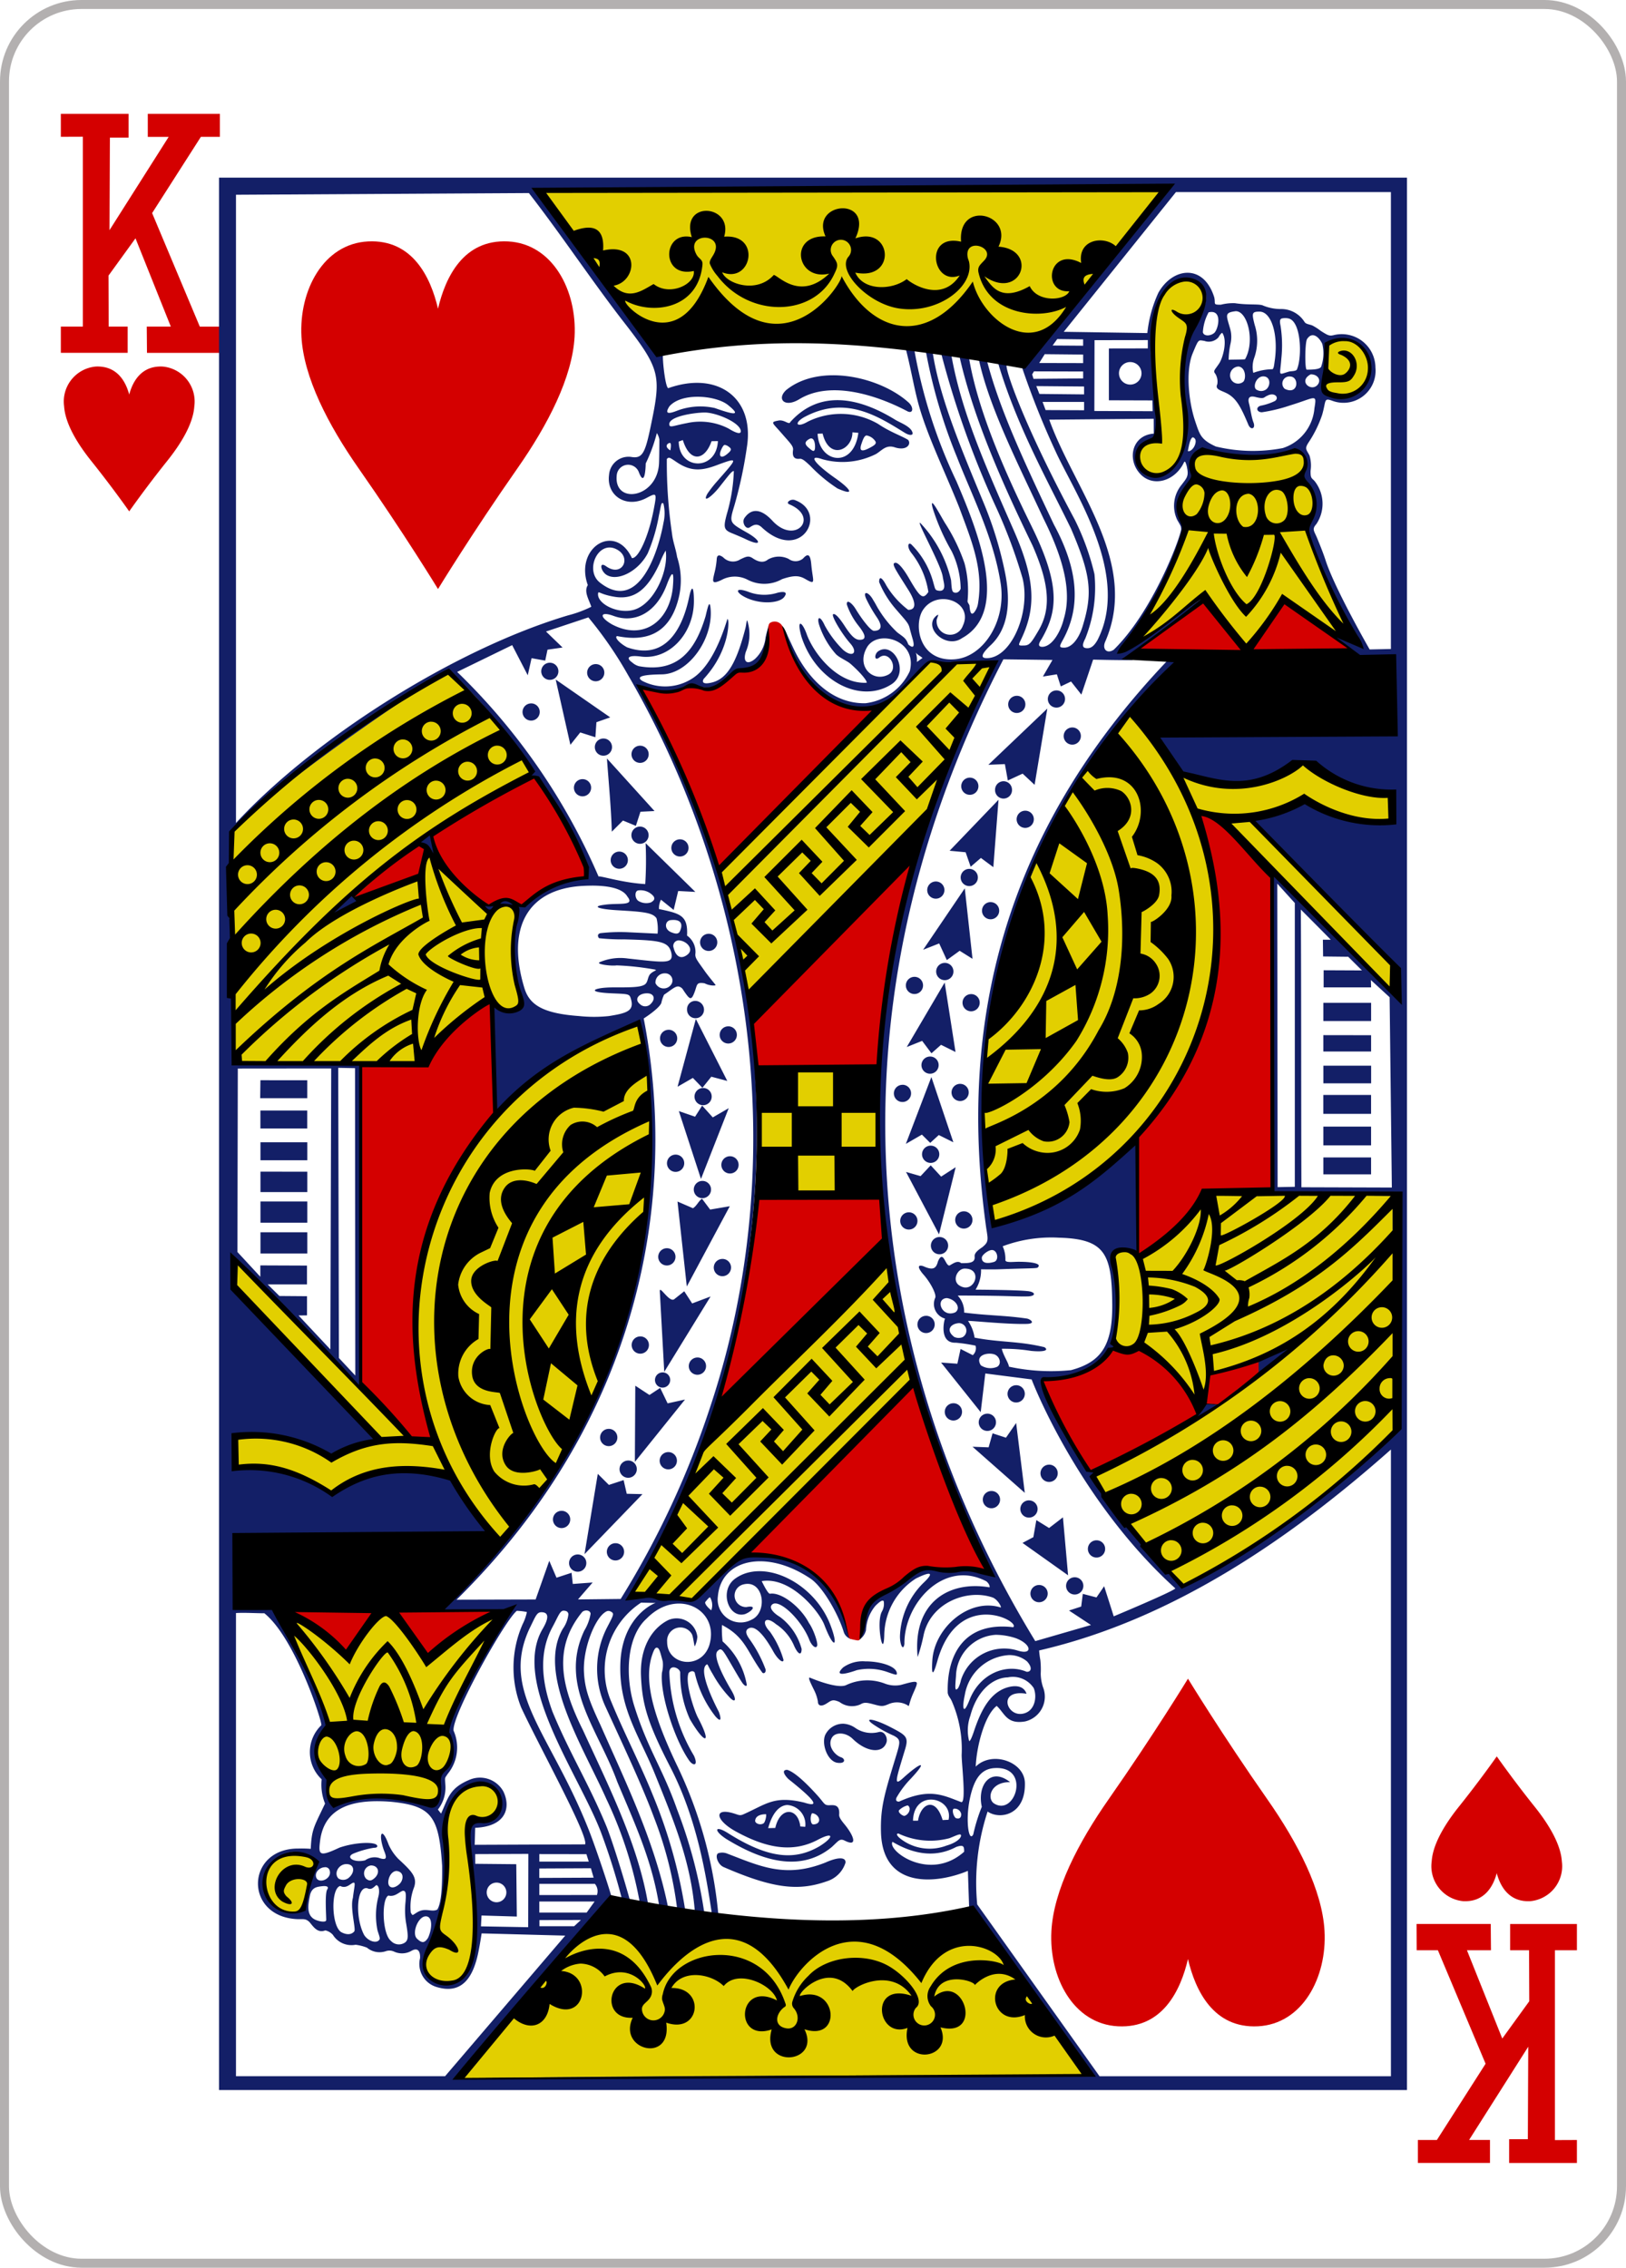 <svg xmlns="http://www.w3.org/2000/svg" xmlns:xlink="http://www.w3.org/1999/xlink" viewBox="0 0 179.576 250.442"><defs><pattern id="379b6bc7-acaa-45c3-96bc-e32b86bf5445" data-name="pattern17790" width="595.276" height="841.89" patternTransform="matrix(0.8, 0, 0, -0.8, -615.4, 1531.539)" patternUnits="userSpaceOnUse" viewBox="0 0 595.276 841.89"><rect width="595.276" height="841.89" fill="none"/></pattern></defs><title>KH</title><g id="c5a1333c-f57e-409f-bd5d-feb52c3c2da1" data-name="Layer 2"><g id="d7703559-8286-4f00-beb6-9bbe3df32a77" data-name="Hearts"><g id="92ed6eae-a5f0-493d-9c17-f14c809ea630" data-name="KH"><g id="60d6d5c6-6ae1-4485-b54e-d2c22d68a9dc" data-name="g101372"><rect id="e1446e12-d352-40b2-b466-1ddd42321c5f" data-name="rect5951" x="0.496" y="0.496" width="178.583" height="249.449" rx="8.504" ry="8.504" fill="#fff" stroke="#b3b0b0" stroke-width="0.993"/><path id="473cefba-b076-4ab1-8d64-53cfe3c14d62" data-name="path163-0-2-7-7-1-8-7-00-1-2" d="M14.27,56.475s-1.78-2.552-4.181-5.552C8.483,48.915,7.2,46.741,7.08,44.869a3.878,3.878,0,0,1,3.505-4.389c2.345-.1,3.3,1.649,3.685,3.094.387-1.445,1.339-3.2,3.684-3.094a3.878,3.878,0,0,1,3.506,4.389c-.119,1.872-1.4,4.046-3.009,6.054C16.05,53.923,14.27,56.475,14.27,56.475Z" fill="#d40000"/><path id="690d6762-a59e-4e31-94ea-880662ddf697" data-name="path163-0-2-7-7-1-8-1-9-4-6-8" d="M165.306,193.967s-1.78,2.552-4.181,5.552c-1.606,2.008-2.89,4.182-3.009,6.054a3.879,3.879,0,0,0,3.5,4.39c2.346.1,3.3-1.65,3.685-3.095.387,1.445,1.339,3.2,3.684,3.095a3.879,3.879,0,0,0,3.506-4.39c-.119-1.872-1.4-4.046-3.01-6.054-2.4-3-4.18-5.552-4.18-5.552Z" fill="#d40000"/><path id="e2d7a6c4-f6e3-4a80-9e1e-ad9a3b9e6e8a" data-name="path39-51-8-0-0" d="M16.208,36.067h2.656l-3.9-9.748-2.981,4.118.02,5.63H14.1v2.9H6.719v-2.9h2.43V15.1l-2.43.009V12.575H14.2V15.2H12.138l-.044,10.217,6.534-10.3H16.322V12.575h7.963v2.538h-2.1L16.8,23.533l5.267,12.539h2.338l.012,2.9H16.233l-.025-2.907Z" fill="#d40000"/><path id="3df65f47-fde3-4fe2-9eb9-9e8d16dfe080" data-name="path39-3-9-6-0-8" d="M164.667,215.383h-2.656l3.9,9.748,2.981-4.117-.021-5.631h-2.093v-2.9h7.377v2.9h-2.43v20.964l2.43-.01v2.538h-7.485v-2.624h2.066l.044-10.217-6.534,10.3h2.307v2.538H156.59v-2.538h2.1l5.379-8.42L158.8,215.379h-2.338l-.012-2.9h8.188l.025,2.908Z" fill="#d40000"/><path id="420cb314-ba65-4bab-a525-c7f7acd0d288" data-name="path3876-2-1-7" d="M65.326,212.113a229.036,229.036,0,0,0,43.167.934c3.823,5.321,11.5,16.171,11.5,16.171l-69.563.568Zm-18.065,3.7c1.865-3.791,2.226-7.444,1.871-12.71-.28-4.04,2.229-7.187,4.817-5.981,2,.933,1.078,4.755-.991,3.946-.792-.309-1.487-.028-1.382,1.788.185,4.474,1.368,9.515.351,13.8-.709,4.168-6.4,2.248-4.666-.848Zm-17.476-5.845a3.329,3.329,0,0,1,4.206-4.9c1.169.551,1,1.751-.47,1.111-2.056-.892-4.27,2.265-2.481,3.533.824.584,1.138.506.511-.225-1.667-1.954,2.6-2.818,2.475-1.531a23.188,23.188,0,0,1-.47,2.537C32.687,211.863,31.017,211.165,29.785,209.972ZM35.914,196a3.663,3.663,0,0,1,.312-5.248c.7-.769-5.656-12.715-4.852-12.793,8.033-.861,16.15-.211,24.2.042,0,0-4.291,7.777-6,11.626-.689,1.551.922,3.376.255,4.528-2.072,2.282-.783,4.81-2.076,4.924a26.36,26.36,0,0,0-11.117-.047c-.325-.028-.274-2.019-.719-3.032Zm34.769-83c4.061,20.832-1.926,42.915-15.654,57.484-1.937-1.876-3.423-5.437-5.356-7.76-5.365-1.624-9.224.287-12.986,2.158a21.217,21.217,0,0,0-10.777-3.034l-.118-3.221c3.713-.081,7.634.264,10.941,2.326l5.173-2.115L25.774,141.974l.219-2.882L45.567,159l2.521.09c-5.54-14.841-.694-38.412,22.6-46.085Zm27.294,26.131,2.829,13.6S84.936,168.589,76.6,176.687l-6.97-.64c3.481-5.219,5.462-10.5,7.775-15.762ZM154.22,157.79c-6.644,7.5-14.583,12.265-23.4,17.518-3.525-3.968-7.8-8.333-10.273-12.246,7.691-4.142,15.024-7.351,22.555-14.6-.412.468-9.607,3.613-9.578,3.251-.331,1.547-.132,2.5-1.628,2.909-1.771-2.493-3.484-4.517-6.277-5.631a6.323,6.323,0,0,1-2.726-.674c.782-.161.437-9.729,0-9.839.858-.281,1.724-.945,2.906.372.546.369,5.845-5.009,7.65-6.847,7.084-.587,13.359.116,20.337-.074-.053,8.516.434,17.345.432,25.862Zm-44.983-21.568c-.178-.362-1.966-14.473-.268-23.321,4.663-14.892,3.474-19.04,15.527-33.687.793-.782,3.565,1.74,5.636,6.1,6.015,3.82,13.728-1.11,13.728-1.11s2.994,2.464,9.763,3.81l-.116,2.651c-.033.771-7.614-.821-9.245-2.359,0,0-5.678,1.908-5.677,2.256,0,1.486,15.121,15.572,15.121,15.572l-.085,3.3c.1,0-20.733-21.781-21-19.5,5.9,25.585-4.134,38.546-23.38,46.286Zm-25.05-4.5-.336-13.533,12.759.153.525,13.674ZM25.809,117.1c.341-.481-.5-25.224-.444-25.224,8.12-8.148,16.062-12.7,24.023-17.655,3.6,3.6,6.66,6.632,9.313,10.989L47.716,92.031c.418,1.663-.666,2.263,6.415,8.739.12-.444,2.453-1.762,2.86.21-.959,4.163.426,7.7.608,9.939-.967,1.311-3.128-.1-3.128-.1-1.4-1.471-6.881,5.791-8.446,6.6-6.828-.257-20.6.21-20.216-.329ZM102.558,73.1c.048.085,7.026.012,6.96.175-1.269,3.138-4.161,9.382-7.061,16.292-2.421,4.023-19.744,20.774-19.744,20.774-.821-4.86-2.055-9.6-3.341-14.326Zm30.1-23.326c2.511,1.08,9.566.515,10.685.028,1.435.983.539,2.293.358,3.02,1.473,1.881,2.28,2.549.607,5.581-.382,0,5.141,12.551,5.29,12.56,0,0-5.838-2.8-7.9-4.684l-4.026,5.4L133,65.582c-.017.551-9.013,6.575-9.122,6.284-.283-.286,8.215-9.519,6.529-14.94-.406-1.306.524-2.634,1.159-3.785.437-.79-.15-2.317,1.095-3.367Zm-4.67-1.125c.381-.441-2.181-11.79.6-16.371,1.176-1.666,3.3-1.751,4.194-.387.68,1.9-1.346,4.536-1.752,5.825-1.317,3.593.639,8.331-.316,11.726-2.859,7.416-7.924-.73-2.723-.793Zm19.035-5.04c-1.507.067-.455-4.479-.207-5.781-.008-.258,2.759-.909,3.755.878,1.609,2.672-.325,6.042-3.548,4.9ZM129.054,20.692l-14.2,17.427C100.5,36.452,86.1,35.392,71.417,37.66l-11.8-16.623Z" fill="#e2cf00"/><path id="cc21507c-6b58-4fac-be60-4513399cd7f6" data-name="path3874-3-1-4" d="M155.388,19.621H24.188v211.2h131.2Zm-26.47,1.1L113.192,40.244l-.387.131a91.671,91.671,0,0,0,3.972,9.9c2.275,4.741,7.992,13.455,4.425,20.425-.349.6-.674.888-1.112.886-.606,0-.594-.362-.234-1.061a15.117,15.117,0,0,0,1.016-7.122,27.854,27.854,0,0,0-2.17-6.006c-5.976-11.14-7.843-17.078-7.5-17.078a1.353,1.353,0,0,0-.43-.171l-.586-.2c2.07,7.042,5.436,12.963,8.1,18.445,2.185,5.095,2.419,7.071,1.277,10.78-.442,1.436-1.241,2.356-2.028,2.352-.589,0-.555-.123-.153-.852,2.093-3.793,1.609-7.934-.993-12.751-3.78-7.955-6.047-12.988-7.394-18.092-.033,0-.689-.224-.925-.281,1.121,5.312,4.253,11.439,7.168,17.709,2.41,4.828,3.105,8.347,2.236,11.126-.285,1.2-1.194,3-2.343,3.051-.45,0-.521-.238-.1-.859,1.786-3.092,2.1-5.944-1.093-12.436-2.939-5.969-5.887-12.649-6.9-18.485-.063-.479-1.341-1.046-1.066-.253,1.577,6.894,4.72,13.952,8.057,20.834,1.878,4.271,2.073,7.005.663,9.4-.788,1.336-.989,1.64-1.58,1.653-.7.015-.685.042-.3-.771,1.7-3.593,1.425-6.758-.854-11.95-3.124-7.12-5.755-13.012-6.879-19.278-.2-.059-1.26-.473-1.108-.159a102.308,102.308,0,0,0,6.139,17.112,57.458,57.458,0,0,1,2.822,7.62c.891,3.607-1.118,8.559-3.746,8.809-.98.093-.858-.4.234-1.427,1.88-1.767,2.244-4.586,1.606-7.857a41.4,41.4,0,0,0-2.438-7.965c-2.294-5.552-4.79-11.362-5.58-16.487.026-.459-1.025-.46-.728.019a58.775,58.775,0,0,0,3.405,11.519c1.623,4.17,4.038,8.843,4.829,13.96.647,4.188-1.939,8.141-5.076,8.377-3.779.285-4.524-3.5-3.615-5.267,1.483-2.645,5.79-1.134,4.51,1.571a1.49,1.49,0,0,1-2.891-.56c-.026-.156.216-.624.172-.649-.078-.046-.408.259-.513.451-.765,1.382,1.532,3.237,3.129,2.126,5.35-2.929,1.737-11.862-.595-17.319a56.542,56.542,0,0,1-4.632-14.384c-.195-.137-1.078-.363-.955-.2.648,2.512.947,4.631,1.592,6.741,1.01,3.31,2.823,7.015,4.3,10.726,1.344,3.652,2.693,6.754,2.078,10.562a2.082,2.082,0,0,1-.437,1.03c-.24.255-.439.216-.51-.754-.024-.132-.193-.306-.218-.474a11.871,11.871,0,0,0-.33-4.2,20.418,20.418,0,0,0-2.167-4.466c-.5-.816-1.794-3.308-1.338-1.586a23.686,23.686,0,0,0,2.078,4.707,9.683,9.683,0,0,1,1,4.144c-.189.5-.628.531-.832.358-.184-.156-.183-.867-.23-1.306a13.715,13.715,0,0,0-3.29-6.193c-.911-1.028,2.146,4.369,2.37,5.808.095.609.282,1.1.076,1.4-.136.2-.41.2-.679.129s-.247-.248-.521-1.174a9.313,9.313,0,0,0-2.251-3.814c-.412-.49-.687.123-.031.917a9.185,9.185,0,0,1,1.822,4.242c-.589.844-.878.68-2.109-1.458-.813-1.413-1.3-1.776-1.515-1.765-.54.026-.031.7,1.484,3.114.784,1.287.8,2.088-.088,2.083a9.57,9.57,0,0,1-2.42-2.7c-.351-.678-.788-1.2-.79-.37a10.806,10.806,0,0,0,1.768,2.9c1.134,1.327,1.459,1.594,1.6,2.181.069.28.206.77.3,1.089.291.955.143,1.227-.445.723-.266-.708-.482-.781-1.212-1.326a12.123,12.123,0,0,1-2.028-2.488c-.211-.317-.393-.719-.609-1.041-.549-1.038-1.279-1.128-.751-.081a15.667,15.667,0,0,0,1.08,1.872c.712,1.025.565,1.559-.28,1.555-.361,0-1.373-1.342-2.006-2.39-.412-.684-1.056-1.168-.977-.49A7.918,7.918,0,0,0,94.809,69.1c.812,1.02.919,1.563.13,1.559-.538,0-1-.521-1.687-1.579-.652-1-1.058-1.358-1.242-1.244-.234.145.934,2.136,1.894,3.223.908,1.028.242,1.614-.8.7a11.629,11.629,0,0,1-2.017-2.679c-.569-1.257-.935-.914-.568.082a9.112,9.112,0,0,0,1.8,3.079c.4.409,1.223.729,1.625,1.081,1.14,1,1.861,1.915,1.768,2.079-3.248.186-5.915-3.317-6.645-5.438-.519-1.395-1.11-1.6-.549.369,1.584,4.892,6.522,7.433,9.936,5.24,2.06-1.323.24-4.768-1.446-3.658-.458.3-.479,1.158.1.7,1.095-.86,2.2,1.262,1,1.889-1.68.883-3.543-.844-2.4-2.938,1.129-2.151,5.656-.92,4.77,2.554a6.2,6.2,0,0,1-4.9,3.545c-3.744.071-6.328-2.828-7.769-5.691-.185-.369-.516-1.093-.79-1.683a7.429,7.429,0,0,0-.443-.886c.417,3.477,3.7,7.775,6.647,8.485,4.891,1.162,6.229-1.783,9.429-4.828,0,0,2.338.307,2.42.257a28.932,28.932,0,0,1,4.678-.206,106.6,106.6,0,0,0-1.12,99.057c1,2.115,1.169,1.714-.479,1.283-1.7-.449-3.248.241-4.632-.082-2.863-.59-3.473,1.384-5.672,2.438-2.743,1.047-2.122,2.974-2.776,4.836-.206.288-.356.524-.243.486a1.737,1.737,0,0,0,.811-1.089,4.49,4.49,0,0,1,1.043-2.7c.472-.467.8-.7.916-.5a1.7,1.7,0,0,1-.211,1.154c-.665,1.271.217,5.519.272,2.5a7.555,7.555,0,0,1,3.5-6.17c1.612-.8,2.111-.716.8.511a8.69,8.69,0,0,0-2.565,5.807c-.025.966.355,1.771.491.905-.057-4.435,4.329-9.375,9.032-6.919.234.17.432.492.363.673-4.555-.771-8.518,1.743-7.934,7.7a19.45,19.45,0,0,0,.638-2.331c.718-3.645,4.8-5.24,7.662-4.241.538.229.961,1,.885,1.1-3.5-1.11-7.342,2.233-7.565,5.855-.073,1.178-.045,2.187.552.062,2.261-8.047,9.234-4.4,8.377-3.74-5.4-.651-7.351,3.019-7.227,7.262.077.388.275.517.437.879a13.23,13.23,0,0,1,1.105,5.87c-.055.747.556,5.5-.06,5.3-1.96-.732-3.45-1.6-6.847-.054-.306.017-.406-.154-.3-.422a10.266,10.266,0,0,1,1.6-2.123c2.087-2.248.888-1.645-.828-.087-1.108,1.007-.866.319.177-3.119.423-1.393.159-1.562-1.661-2.5-1.874-.961-3.17-1.108-1.58-.1a13.47,13.47,0,0,0,2,1.075c.83.458.735.65.123,2.659-1.189,3.9-1.6,5.328-1.54,7.952.151,6.383,6.172,5.75,9.6,4.315l.142,4.2,12.909,18.368s-45.123-.047-69.264.354c1.379-3.345,15.973-17.51,16.841-20.044.083.012-1.618-5.179-2.511-7.437-4.221-10.663-9.769-15.146-6.556-22.151.691-1.389.811-1.857,1.337-1.854.713,0,.941.482.139,1.84-3.45,5.844,3.911,15.929,6.4,22.36a72.924,72.924,0,0,1,2.357,7.483c.028.5,1.2.666.87.085-.917-3.286-2.068-6.875-2.6-8.167-1.965-4.749-4.033-7.99-5.948-12.631-1.071-2.933-1.64-6.32.02-9.361.6-1.107.777-1.722,1.176-1.78.343,0,.545.119.567.4a3.34,3.34,0,0,1-.617,1.6c-2.9,4.988,2.255,13.046,4.809,18.792A45.606,45.606,0,0,1,70.62,209.91a.587.587,0,0,0,.968.452c-1.1-6.637-4.352-13.073-7.2-19.274-2.43-4.845-3.342-9.068-.095-13.056.283-.275.889-.23.932.179a5.269,5.269,0,0,1-.694,1.866c-2.861,6.044,1.568,10.953,3.646,16.716,2.028,4.818,3.913,8.866,4.671,14,.573.22.857.5.919-.232-1.483-7.254-4.68-13.775-7.453-20.057-1.281-2.729-1.735-4.038-1.822-5.866-.119-2.514,1.133-5.695,2.256-6.533.291-.218.473-.257.739-.111.365.2.291.334-.429,1.711a9.989,9.989,0,0,0-.219,8.712c2.2,4.8,4.062,8.74,5.378,12.269A42.333,42.333,0,0,1,74.8,210.923s.981.44.835-.218a55.594,55.594,0,0,0-3.489-12.342c-1.41-3.509-3.177-6.885-4.61-10.363A8.874,8.874,0,0,1,70.8,176.992l1.639.036c-.095-.043-3.737,1.418-3.927,6.676-.182,5.011,2.166,8.091,3.865,12.335,2.07,5.12,3.923,9.609,4.364,15.08a1.538,1.538,0,0,0,1.044.15,53.1,53.1,0,0,0-3.023-11.478c-1.614-4.57-3.219-6.6-4.717-11.4-1.013-3.246-.876-7.643,1.381-9.652,3.378-3.449,8.091-.993,6.91,2.954-.911,2.779-4.677,2.226-4.657-.377a1.465,1.465,0,0,1,2.72-.867c.158.247.264,1.328.334,1.369a3,3,0,0,0,.284-1.05,2.312,2.312,0,0,0-3.229-1.843c-1.891.96-3.119,3.168-3,6.123.132,3.143.7,5.177,3.241,10.106,2.966,5.743,3.95,11.962,4.583,16.152.273-.116.6.033.708,0a48.087,48.087,0,0,0-4.606-16.458c-2.807-5.909-3.593-9.524-2.656-12.171.137-.389.268-.682.437-.708.313-.047.41.46.7,1.52a3.423,3.423,0,0,1-.088,1.233c-.244,2.423,1.436,7.463,3,9.7.457.639,1.042.617.537-.517a19.255,19.255,0,0,1-2.719-9.143c-.038-1.047,1.168-.577,1.195-.052a12.222,12.222,0,0,0,1.06,5.129c1.632,2.82,2.54,2.943.87-.206-.37-.731-1.432-3.821-1-4.883.238-.217.527-.255.671-.039A12.166,12.166,0,0,0,79,189.54c.606.7.706.384.388-.49-.532-1.011-2.2-4.393-1.431-5.155.248-.206.1-.094.775,1.015a12.518,12.518,0,0,0,1.9,2.6c.605.6.752.2.126-.859-1.249-2.108-1.96-3.86-1.521-4.3s.539-.233,1.525,1.463c.439.755,1.075,1.868,1.293,2.131s.413.328.418.112a8.3,8.3,0,0,0-2.673-4.789,11.537,11.537,0,0,1-.065-1.808c2.616,1.361,2.722,2.9,4.456,5.26.178.176.432-.039.356-.365a14.185,14.185,0,0,0-1.729-3.274c-.506-.678-.529-1.067-.1-1.263.693-.316,1.661.724,2.692,2.581.479.862,1.118,1.362,1.12.91a10.325,10.325,0,0,0-1.5-3.114c-1.024-1.07-.518-1.818.667-.828a5.343,5.343,0,0,1,2.017,2.422c.438.955.815,1.077.817.315a6.517,6.517,0,0,0-2.382-3.526c-.742-.449-1.163-.949-.955-1.283.651-.965,3.282,1.5,4.18,3.786.265.676.73,1.021.844.723.2-.151-.331-1.8-.878-2.565-.9-1.747-3.038-3.435-4.3-3.231-.244.04-.916-1.392-.916-1.392,3.226-.525,6.36,3.374,6.917,4.833,1.058,2.768,1.6,2.443.671.015-1.807-4.745-7.424-7.4-10.541-5.108-1.775,1.307-.713,4.434,1.112,3.9.726-.275,1.429-1.021.153-.775a1.268,1.268,0,0,1-.425-2.476c2.329-.7,2.863,3.042.981,3.876a2.537,2.537,0,0,1-3.711-2.577c.345-4.088,5.321-5.27,10.234-1.964,1.382.93,3.082,3.962,3.666,5.882.193.635.844.857.923.777.187-.188-1.364-3.562-1.874-4.419-2.139-4.943-9.873-5.187-9.873-4.932a28.494,28.494,0,0,0-5.719,5.093L69.72,176.1c17.611-28.538,19-70.5.932-100.2.231.151,3.472,1,4.59.109a1.923,1.923,0,0,1,1.971-.206,3.1,3.1,0,0,0,3.221-.987c.841-.777.858-1.016,1.4-.945,1.6.21,2.669-.737,3-3.071.13-.917.219-1.87.088-1.73a9.259,9.259,0,0,0-.379,1.372,3.715,3.715,0,0,1-1.155,2.321c-.872.737-1.376.325-1.012-.793a4.9,4.9,0,0,0,.157-3.421c-.083-.152-.1.423-.222.882-.952,3.657-1.95,5.514-3.675,5.942-.81.2-1.185.077-.923-.394,3.044-3.273,2.841-6.9,2.612-6.589-.647,2.1-1.849,5.225-3.824,6.511a5.527,5.527,0,0,1-5.59.284c-.789-.529.4-.686,2.188-.71,3.007-.041,5.817-4.093,5.35-7.508-.11-.631-.281.046-.525,1.084-1.109,3.7-3.012,6.3-7.359,5.521a1.843,1.843,0,0,1-.751-.416c-.708-.5-.447-.835.958-.65,3.144.415,5.88-2.559,5.863-6.154-.008-1.724-.253-1.7-.525-.419-.382,1.81-1.779,7.365-6.864,5.551-.915-.5-1.415-1.142-1.089-1.236,2.966.6,5.683-.054,6.739-3.985a8.258,8.258,0,0,0-.116-4.743c-.148-.943-.462-1.662-.568-2.62a53.589,53.589,0,0,1-.568-8.21c.244-.245.286-.191,1.139.381,1.676,1.123,2.944.864,4.648.2,2.192-.8,1.993-.655-.3,1.959a13.08,13.08,0,0,0-1.016,1.314c-.584,1.1.51.293,1.33-.746,1.14-1.445,1.378-1.778,1.6-1.777a18.994,18.994,0,0,1-.771,4.739c-.378,1.419-.374,1.747.522,2.111.388.158,1.137.468,1.553.669,1.875.9,1.7.168.207-.685C80.539,57.7,80.522,57.76,81.1,55.848a47.818,47.818,0,0,0,1.376-6.4c.907-5.488-3.2-8.506-8.643-6.59-.311.159-.672-2.884-.621-3.689.048-.29-.823-.227-1.538-1.112.218-.2-8.033-10.629-11.875-16.957,23.916.06,47.481-.439,69.118-.381Zm-17.72,19.6a.639.639,0,0,1,.084.063C111.247,40.334,111.218,40.314,111.2,40.314Zm18.674-19.107h23.74v50.46l-2.346.05s-3.858-6.7-4.874-9.862c-.254-.791-.7-1.878-.871-2.3-.392-.969-.667-1.088-.145-1.68a4.024,4.024,0,0,0-.177-4.735c-.314-.375-.476-.248-.46-1.158a3.836,3.836,0,0,0-.119-1.687c-.343-.675-.575-.723-.084-1.466a12.856,12.856,0,0,0,1.484-3.032c.465-1.6.137-1.9,1.173-1.524a3.54,3.54,0,0,0,4.71-3.684,3.72,3.72,0,0,0-4.522-3.605c-.553.14-.663.092-1.514-.447a6.128,6.128,0,0,0-.932-.6c-.4-.152-.722-.139-.886-.424a3.032,3.032,0,0,0-2.55-1.391,5.12,5.12,0,0,1-1.975-.374c-.426-.224-1.623-.041-3.144-.272a5.546,5.546,0,0,0-1.549.167c-.937.012-.555-.1-.733-.824-1.174-3.746-4.6-3.3-6.173-.482a14.074,14.074,0,0,0-1.212,4.44l-9.234-.14Zm-71.461.109c3.45,4.43,6.75,9.4,10.227,13.917,4.279,5.478,4.42,6.107,3.271,11.62-.643,3.116-.918,3.835-2.22,3.6a2.157,2.157,0,0,0-2.424,1.979c-.313,2.307,1.89,3.727,4.1,2.573,1.167-.608,1.206-.674.817,1.337-.557,2.883-1.674,5.365-2.393,5.284-1.855-3.976-6.369-1.147-4.87,2.986-.469.721.147,1.636.383,2.392a12.893,12.893,0,0,1-2.569.95C50.077,71.738,34.622,81.615,26.061,90.887V21.507Zm72.642,9.466a2.056,2.056,0,0,1,1.465.54c1.1,1,.845,2.4-.682,5.035-1.6,3.67-1.165,6.561-.8,10.414-.01,2.238-.759,4.364-1.952,5.283a2.122,2.122,0,0,1-3.313-2.526c.513-1,1.6-.419,1.86-1.369.354-3.5-.509-7.077-.568-10.515a12.865,12.865,0,0,1,1.212-4.926,3.479,3.479,0,0,1,2.776-1.936ZM134.1,36.77c-.439.369-1.169.377-1.255-.084a5.209,5.209,0,0,1,.634-2.191C135.06,34.121,134.556,36.372,134.1,36.77Zm2.366-2.4c1.308-.051,2.17,3.329,1.035,5.307-.215.041-1.8.03-1.809.062a9.213,9.213,0,0,1,.195-1.734,3.321,3.321,0,0,0-.011-1.636c-.429-1.549-.709-1.84.591-2Zm2.492.047c.048,0,.1,0,.154,0,1.328.008,2.084,2.6,1.668,5.431-.06.406-.094.833-.242.929a6.276,6.276,0,0,0-2.124.4,2.967,2.967,0,0,1,.111-1.682,5.689,5.689,0,0,0,.039-3.627c-.307-1.2-.318-1.43.395-1.45Zm3.31.746c1.459.248,1.554,4.333.955,5.66-.143.2-.694.149-.89.222-1.241.359-.965.546-.821-1.45a13.818,13.818,0,0,0-.08-3.565c-.1-.5-.138-.842.219-.874a1.488,1.488,0,0,1,.617.008Zm-7.282,1.6c.581.8.113,2.668-.33,3.36-.506.763-.71.827-.433,1.161a1.653,1.653,0,0,1,.211,1.166c-.278.561.436.662,1.085,1,1.053.557,1.563,1.584,2.349,3.453.274.65.836.445.564-.256-.234-.6-.324-1.483-.486-2.073-.168-.606.016-.909.707-.731,1.039.267.9.017,1.276-.124.833-.467,1.393.194.889.559a6.325,6.325,0,0,1-1.588.528c-.579.161-.445.725.138.723a17.588,17.588,0,0,0,3.088-.749c2.884-.883,2.981-1.353,2.711.307a5.055,5.055,0,0,1-3.5,4.4,17.529,17.529,0,0,1-7.389-.175c-1.664-.763-1.775-1.3-2.278-2.78-.689-2.03-1.095-5.466-.3-7.464.7-1.686.627-1.509,1.3-1.424a1.428,1.428,0,0,0,1.572-.393c.09-.176.316-.5.418-.492Zm11.047,1.217a4.5,4.5,0,0,1-.13,2.531c-.179.327-1.19.31-1.58.314-.231.055-.213-3.051.035-3.389.587-.893,1.346-.176,1.675.544Zm-29.269-.537,2.857.036v.7l-3.371-.023Zm10,.121v.913l-4.3.008v5.723l4.813.015.026,1.19-6.442-.024.019-7.821,5.883-.008Zm21.868-.183c4.411.982,2.443,5.921.79,6.22-2.061.373-3.807.138-3.236-1.7.573-1.244.175-2.8.337-3.926A2.873,2.873,0,0,1,148.627,37.379Zm-33.253,1.734,4.245.042V40.1l-4.851-.011Zm9.429.871a1.244,1.244,0,1,1-1.227,1.244A1.235,1.235,0,0,1,124.8,39.984Zm11.975.493c.79.088.858,1.312.536,1.67a.882.882,0,0,1-1.421-.4.97.97,0,0,1,.885-1.271Zm-22.589.533,5.43.015v.766l-5.484.047-.146-.494Zm30.565.33c.753-.018,1.215.624.744,1.171C144.789,43.308,143.343,42.088,144.754,41.34ZM86.9,43.013c-1.215,1.04-.241,2.062,1.373,1.077,3.472-2.117,8.594-.439,11.932,1.325.654.339.744-.452.1-1-3.084-2.752-9.657-4.33-13.4-1.4Zm52.615-1.446c.848,0,.836,1.075.291,1.457a.941.941,0,0,1-1,.03c-.5-.2-.125-1.483.71-1.488Zm3,.016c1,.05.893,2.1-.625,1.36A.78.78,0,0,1,142.514,41.583ZM114.45,42.639l5.276.046v.871l-4.935-.05Zm-34.1,2.049c1.442,1.159.995,1.23-1.4.377a7.267,7.267,0,0,0-4.095.264c-1.157.464-1.425.33-.924-.455,1.346-1.531,5.054-1.221,6.415-.186Zm6.933,1.92c-.145.362-.639-.29-1.308-.163-.954.18-.678.225.33,1.387s1.338,1.438,1.277,1.886c-.091.659.092,1.021.74.948.312-.035.681.331,1.158.77A16.749,16.749,0,0,0,92.5,53.948c2.186.956,1.2-.123-.2-1.1-2.329-1.629-3.139-2.715-1.484-2.134a8.224,8.224,0,0,0,5.932-.574c.678-.415,1.107-1.05,2.063-.74,1.343.435,1.857-.367,1.484-.816-.609-.4-2-.869-3.32-1.769a8.207,8.207,0,0,0-7.777-.241c-1.167.689-1.573.2-.429-.478,4.587-2.507,8.217-.106,11.154,1.7.509.313.866.287.867.065-.078-.727-1.385-1.174-1.913-1.5-4.092-2.525-8.393-3.33-11.6.253Zm27.858-2.22h4.586v.918l-4.249-.02Zm-37.314,1.17c1.27-.008,4.033,1.15,3.987,2.107-.053.364-.745.038-1.345-.334a6.81,6.81,0,0,0-4.625-.6c-1.289.244-1.7.459-1.883.3C73.514,46.025,76.646,45.564,77.826,45.558Zm49.588.684.008,1.645c-2.489.184-3,2.988-1.4,4.55,1.309,1.28,3.473.775,4.56-1.04.191-.323.213-.517.33-.357a2.586,2.586,0,0,1,.2.7c.173.863-.072,1.084-.636,1.824A3.64,3.64,0,0,0,130,57.388c.157.309.486.749.429.952.319-.009-2.826,8.914-7.421,13.411-.769.518-1.327-.091-.93-.928,3.743-8.671-3.418-16.726-6.2-24.475l11.531-.1Zm-33.272,1.5.655.059c-.527,3.995-4.351,3.351-4.5.1l.552-.019c.745,3.027,3.3,1.787,3.294-.136Zm-21.6.082a1.937,1.937,0,0,1,.276.7c0,.929-.015,2.274-.038,2.682-.222,3.844-5.033,4.557-4.667,1.267a1.263,1.263,0,0,1,2.454-.287c.625,1.589.736-.383.744-1a18.066,18.066,0,0,0,1.231-3.359Zm23.184.272a1.437,1.437,0,0,1,.829.482c.316.345.2.516-.541.9-.8.417-1.162.381-.874-.463C95.318,48.49,95.472,48.086,95.725,48.093Zm35.992.2c.108.008.387.15.322.568-.109.7-.7,1.093-.859.929C131.279,49.424,131.4,48.441,131.717,48.3ZM89.981,49.644c-.094.282-.259.16-.678-.2-.464-.4-.439-.654.038-.941.686-.419.728.883.641,1.143ZM75.414,48.6c.8,2.572,2.439,2.245,3.171.125l.7-.012c-.155,3.312-4.29,3.253-4.326.051Zm-1.45.319c.245-.039.069.82.069.82s-.679-.355-.28-.731A.548.548,0,0,1,73.964,48.921Zm6.074.218a.825.825,0,0,1,.414.175c.4.269.333.428-.126.816-.707.6-1.026.265-.645-.536.143-.3.249-.449.357-.455Zm52.814.559a6.785,6.785,0,0,1,1.606.358,17.109,17.109,0,0,0,8.509-.144c.88-.246,1.534,1.319,1.059,2.457-.21.5-.173.565.468,1.24a3.441,3.441,0,0,1,.364,3.907c-.5,1.023-.469.932.126,2.679A61.973,61.973,0,0,0,150.12,71l-2.636-1s-11.9,10.374-20.3,10.767l3.041,4.805a14.261,14.261,0,0,0,13.732-1.337c-.108.4,5.322,3.093,9.782,3.386l.026,3.234c-3.308-.376-6.661-.453-9.735-2.414,0,0-2.826,1.2-5.657,2.1l15.853,16.624.008,2.778s-6.767-6.4-13.731-13.622l.149,35.5,13.716.272c-.431,9.239-.257,15.112-.164,25.693a90.619,90.619,0,0,1-23.64,17.536,68.714,68.714,0,0,1-9.913-12.323c-.059-.093.284-.271.225-.364-.086-.136-.573-.187-.662-.32-1.714-2.587-5.7-9.761-5.066-9.929,1.219.085,6.867-.623,7.992-4.055a5.618,5.618,0,0,1,.03-1.547,13.263,13.263,0,0,0-.073-6.48c-1.214-3.237,2.438-2.2,2.562-1.983V126.088c-4.752,3.862-9.546,7.662-15.9,9.252-3.95-20.19,2.315-45.3,20.178-62.328l-.979-.085c-18.353,19.251-23.166,40.421-20.035,62.716,0,0,.117.7.135.933.042.554-.089.766-.576,1.167-.463.309-.885.641-.843,1.022.078.716-.6.739-1.488.735-.409-.363-.959.094-1.288.26-.461.069-.69-1.836-1.277-.439-.224.882-.649.948-1.63.509-.617-.182-.631.128-.039.851.819.893,1.511,2.228,1.377,2.628a1.676,1.676,0,0,0,1.081,2.317c-.071.006-.755,2.738,1.185,2.659a18.352,18.352,0,0,1,2.182.327,1.031,1.031,0,0,1-.307,1.05l-1.35-.685-.352,1.629-1.8-.128,4.375,5.477.51-4.272,5.116.657c.821,2.16,5.989,14.135,15.867,23.075-.108.293-6.8,3.089-6.8,3.089l-1.058-3.325-.848,1.236-1.51-.392-.177,1.4-1.346.439,2.426,1.6-6.15,1.78C97.113,153.06,89.355,114.2,110.814,72.814l5.422.07-1.058,1.834,1.542-.248.435,1.337,1.132-.542,1.138,1.446,1.3-3.862s3.841.088,4.32.038c.376-.043,8.12-6.629,7.953-6.88-.12-.182-8.432,5.977-8.712,5.741,0,0-.834.2-.184-.587a29.663,29.663,0,0,0,3.175-4.525,21.638,21.638,0,0,0,3.3-8.226,1.612,1.612,0,0,0-.08-.777c-.747-1.5-.582-2.482.759-4.253.469-.62.5-.774.364-1.155a1.944,1.944,0,0,1,.606-2.173,1,1,0,0,1,.636-.354ZM87.164,55.693c3.4,1.417.67,4.555-1.857,1.819-1.325-1.433-2.371-1.342-3.091-.3-.325.472.148,1.3.568,1.038.389-.244.789-.534,1.357,0,4.3,4.017,7.394-1.606,3.685-3.005-.459-.214-1.111.26-.662.447Zm-14.017-.136a.233.233,0,0,1,.119.046,4.509,4.509,0,0,1,.011,2.119c-.537,3.025-2.664,10.053-7.028,6.613-1.733-1.366-.157-4.8,1.917-3.631,1.62.91.526,3.081-1.227,1.835-.851-.605-.581.642.138,1,1.219.646,3.425-.461,4.46-2.434a18.963,18.963,0,0,0,1.235-4.179c.218-1.007.236-1.361.375-1.368Zm.368,5.236c.36,2.187-1.282,6.017-3.619,6.582-1.79.433-4-.749-3.843-1.843.046-.317.174.1,1.8.373,2.264.38,3.7-.859,5.008-3.712a9.308,9.308,0,0,1,.659-1.4Zm5.633,1.046a8.588,8.588,0,0,1-.218,1.33c-.241,1.025-.393,1.413.713.905a3.064,3.064,0,0,1,2.907-.058,3.986,3.986,0,0,0,3.823-.058c1.248-.421,1.857-.426,2.554-.02,1.272.742.835.269.671-1.6-.114-1.317-.468-1.143-.924-.645a1.292,1.292,0,0,1-1.58.031,2.42,2.42,0,0,0-2.3.081c-.377.311-.922.354-1.66-.151-.49-.335-.762-.16-1.362.112a1.488,1.488,0,0,1-1.9-.213c-.487-.361-.715-.247-.721.287Zm-4.9,1.571c.129,0,.143.5.054,1.52-.412,3.75-3.309,5.838-6.718,4.023-1.494-.864-1.291-1.473.18-.933,2.344.862,4.712-.343,5.87-3.425C73.931,63.805,74.134,63.411,74.248,63.41Zm8.321,2.674c1.686.707,3.555.483,4.031-.144.534-.7-.286-.587-.714-.482a4.875,4.875,0,0,1-3.087-.042C81.051,64.732,81.162,65.473,82.569,66.084Zm-17.589,2.1a42.95,42.95,0,0,1,4.356,6.325C83.1,98.2,87.507,128.131,78.458,155.306a97.859,97.859,0,0,1-9.912,21.28l-4.713.051,1.619-1.87-2.194.163-.134-1.236-1.664.544-.8-1.866-1.506,4.273-8.736.023c20.459-20.155,24.489-44.581,20.673-64.19,0,0,1.71-1.084,1.948-1.719a4.059,4.059,0,0,1,.3-.905c.761-.5,1.266-1,1.642-.9a.762.762,0,0,1,.483.388c.721,1.071.876,1.238,1.269.16.283-.774.161-1.054,1.089-.906.543.292,1.266.284,1.2.175-.049-.081-.819-1-1.185-1.52-.863-1.232-1.111-1.455-1.031-1.994a2.209,2.209,0,0,0-.928-1.933c.116-2.214-.723-2.436-3.1-2.931A2.075,2.075,0,0,1,73,99.361l1.4,1.128L74.9,98.4l1.894.1L71.3,93.114a41.2,41.2,0,0,1-.039,4.521c-2.574-.142-5.113-.984-5.152-.824a69.8,69.8,0,0,0-15.62-22.606l6.074-2.958,1.722,3.328.422-1.886,1.507.268.253-1.209,1.664-.237L60.3,69.742Zm36.171,3.892c.232.3.419.317.729.587l-.621.447a2.768,2.768,0,0,0-.108-1.034ZM60.739,73.191a.947.947,0,1,0,.931.948A.944.944,0,0,0,60.739,73.191Zm5.067.15a.949.949,0,1,0,.936.948A.942.942,0,0,0,65.806,73.341Zm-16.326.693c3.008,2.534,5.773,5.836,9.127,11l-.07.7,1.024.385s5.579,7.444,5.285,10.752c-1.916.406-3.666-.121-7.09,3.126-1.617-.882-2.575-.6-4.249-.105a1.177,1.177,0,0,0,.605.983,2.166,2.166,0,0,1,2.988-.38c-.237.1-.841,7.5.333,9.073.885,2.511-1.439,2.034-3.052,1.415l.464,11.744c5.306-6.137,16.513-10.229,15.718-9.785,5.625,30.122-7.748,50.216-21.746,64.945l7.335.043s-6.324,10.284-6.794,13.128c.359.944,1.354,2.9-.326,4.276-.569.632-.629,3.5-.629,3.5-3.858.134-7.2-1.223-11.65.357-.46.157-.56-2.455-.583-2.927-2.485-2.234-.209-6.071.128-5.789a91.631,91.631,0,0,0-6.04-13.105s-2.431-.131-3.912-.217c-.308-.262-.508-7.226-.2-7.394,10.994.884,28.2-.128,28.2-.128l-4.617-6.539c-5.686-2.248-13.5,1.59-13.125,1.793.019.022-6.245-3.464-10.591-2.968l.143-3.415a19.954,19.954,0,0,1,10.53,2.572l5.282-1.994L25.783,141.859l.187-2.838c5.277,4.95,13.931,14.524,13.931,14.524l.012-36.146-13.92-.035-.372-7.3-.36-.637-.165-5.237.387-.532-.134-2.239-.131-.319-.176-5.349.3-.451.046-3.367c6.727-6.675,24.093-17.9,24.093-17.9Zm11.891,1.015,1.622,7.207,1.089-1.368,1.672.532.115-1.66,1.523-.536Zm55.315,1.2a.949.949,0,1,0,.936.949A.942.942,0,0,0,116.686,76.247Zm-4.379.594a.949.949,0,1,0,.936.948A.942.942,0,0,0,112.307,76.841Zm-53.635.84a.949.949,0,1,0,.935.948A.942.942,0,0,0,58.672,77.681Zm56.993.571-6.511,6.208,1.825-.077.327,1.811,1.634-.758,1.322,1.236Zm2.771,2.086a.949.949,0,1,0,.935.949A.943.943,0,0,0,118.436,80.338ZM66.655,81.56a.949.949,0,1,0,.936.949A.942.942,0,0,0,66.655,81.56Zm4.049.793a.949.949,0,1,0,.936.949A.942.942,0,0,0,70.7,82.353Zm-3.673,1.412c.179,2.536.471,5.544.537,8.086L68.8,90.618l1.426.587.506-1.559,1.553-.077Zm40.09,2.116a.949.949,0,1,0,.936.948A.942.942,0,0,0,107.121,85.881Zm-42.774.166a.949.949,0,1,0,.936.948A.942.942,0,0,0,64.347,86.047Zm46.484.23a.943.943,0,0,0-.936.949.936.936,0,1,0,1.871,0A.942.942,0,0,0,110.831,86.277Zm-.555,2.049-5.4,5.628,1.768.167.556,1.6,1.131-.971,1.373,1.018Zm2.964,1.206a.949.949,0,1,0,.936.949A.942.942,0,0,0,113.24,89.532ZM70.682,91.287a.949.949,0,0,0,0,1.9.949.949,0,0,0,0-1.9Zm-23.061.769-1.364,1.057a4.132,4.132,0,0,1,1.756,1.4,22.37,22.37,0,0,1-.392-2.455Zm27.486.638a.949.949,0,1,0,.935.949A.943.943,0,0,0,75.107,92.694Zm-6.7,1.353a.949.949,0,1,0,.935.949A.943.943,0,0,0,68.4,94.047Zm38.652,1.911a.949.949,0,1,0,.936.949A.942.942,0,0,0,107.056,95.958Zm-3.693,1.392a.949.949,0,1,0,.936.949A.942.942,0,0,0,103.363,97.35Zm37.694.235L143,99.727v31.341l-1.9.038Zm-75.683.221c1.584,0,3.35.234,3.912,1.209.874,1.095-.985.671-2.55.91-1.446.179-.608.478,1.434.6,2.813.168,3.919.242,4.338.9a5.071,5.071,0,0,1,.114,1.685l-3.195-.152a18.76,18.76,0,0,0-3.121.1c-.391.1-.279.42-.146.556a23.813,23.813,0,0,0,2.826.129c4,.106,4.882.243,5.165,1.547.215,1.195-.747,1.013-4.854.56a5.785,5.785,0,0,0-3.075.416c-.451.224,1.305.444,1.879.349a29.755,29.755,0,0,1,3.965.416c.816.126.1.1-.315.607-.273.417-.186.9-.613,1.131-.524.281-1.562.276-3.425.276-2.129,0-3.122.524-.2.653,1.888.083,2,.05,2.155.6.427,1.362-.482,1.6-2.408,1.912a15.583,15.583,0,0,1-3.317,0c-4.073-.293-5.485-1.278-6.036-3.1-2.054-6.79.482-10.936,6.416-11.27.329-.017.685-.031,1.05-.031Zm41.173.3-4.6,6.784,1.773-.7.844,1.839,1.419-1.026,1.417.886Zm-34.416.825c.238.3.134.516-.261.734a1.66,1.66,0,0,1-1.277-.116c-.494-.217-.544-1.113-.138-1.209a1.883,1.883,0,0,1,1.676.591Zm-33.319-.346L36.7,100.92s1.944-.7,2.986-1.12Zm70.6,1.041a.949.949,0,1,0,.936.949A.943.943,0,0,0,109.416,99.629Zm34.249.821s2.343,2.346,3.305,3.331l-.87,0,.023,1.851,2.773.031,1.522,1.512-4.234-.019v1.889l5.242,0-.026-.809,2.071,1.9.245,21.016-9.989-.031c-.037-10.348-.009-20.324-.061-30.672Zm-68.528,2.278c-.143.454-.464.455-1.012.229-.811-.334-.695-1.241-.08-1.337,1.159-.134,1.373.408,1.093,1.108Zm3.145.4a.949.949,0,1,0,.935.949A.943.943,0,0,0,78.282,103.124Zm-3.294.727a1.551,1.551,0,0,1,.935.42c.512.524.331,1.012-.241,1.314-.642.339-1.094-.123-1.281-.894A.615.615,0,0,1,74.988,103.851Zm29.371,2.488a.953.953,0,1,0,.939.952A.945.945,0,0,0,104.359,106.339Zm-30.921,1.155a.787.787,0,0,1,.629,1.31,1,1,0,0,1-1.676-.233A1.012,1.012,0,0,1,73.438,107.494Zm27.568.385a.949.949,0,1,0,.936.948A.942.942,0,0,0,101.006,107.879Zm3.324.629-4.188,7.122,1.7-.68,1.028,1.372,1.058-.937,1.6.793ZM71.471,109.7c.749,0,.959.6.414,1.147a.822.822,0,0,1-1.215.039C70.022,110.362,70.519,109.693,71.471,109.7Zm35.792.088a.949.949,0,1,0,.936.948A.942.942,0,0,0,107.263,109.786Zm-30.485.748a.91.91,0,0,0-.9.948.936.936,0,1,0,1.871,0,.975.975,0,0,0-.974-.948Zm69.372.21v2.013l5.276,0v-2.013Zm-69.3,1.788-2.02,7.483,1.691-.975,1.054,1.092.982-1.225,1.764.467Zm3.593.812a.949.949,0,1,0,.936.949A.942.942,0,0,0,80.44,113.344Zm-6.587.381a.949.949,0,1,0,.935.949A.943.943,0,0,0,73.853,113.725Zm72.293.591v1.808h5.276v-1.8Zm-43.42,2.364a.949.949,0,1,0,.935.948A.942.942,0,0,0,102.726,116.68Zm43.424,1.011v1.947h5.276v-1.947Zm-108.8.237,1.856.035.031,33.949-1.81-1.94Zm-.774.066-.092,31.03-3.517-3.748.936-.011V143.15l-3.045-.023-1.3-1.283,4.341,0v-2.076l-5.15-.02v1.256l-2.531-2.737.043-20.261Zm66.283.948-2.817,7.383,1.771-1.023.917.914.947-.867,1.61.8Zm-74.1.354-.027,1.987h5.2V119.3Zm77.288.4a.949.949,0,1,0,.936.949A.942.942,0,0,0,106.054,119.7Zm-6.368.107a.949.949,0,1,0,.936.948A.941.941,0,0,0,99.686,119.8Zm-22.018.352a.949.949,0,1,0,.936.949A.942.942,0,0,0,77.668,120.155Zm68.482.766v2.088h5.276v-2.088Zm-68.6,1.178-.782,1.225-1.791-.618,2.443,7.491,3.064-7.814-1.76,1.018Zm-48.787.544v1.983h5.173v-1.983ZM146.15,124.42v2.068h5.272V124.42H146.15ZM28.766,126.15v1.986h5.173V126.15Zm74.03.373a.953.953,0,1,0,.94.952A.945.945,0,0,0,102.8,126.523Zm-28.169.991a.953.953,0,1,0,.94.953A.947.947,0,0,0,74.627,127.514Zm6.005.179a.953.953,0,1,0,.94.953A.947.947,0,0,0,80.632,127.693Zm65.518.132v1.866h5.272v-1.866H146.15Zm-43.362.871-1.119,1.194-1.607-.463,3.643,6.889,1.84-7.41-1.606,1.038Zm-74.022.7v2.255h5.173V129.4Zm48.822,1.022a.953.953,0,1,0,.939.953A.947.947,0,0,0,77.588,130.418Zm-.061,1.963c-.4.288-.576.794-.994,1.054l-1.71-.739,1.028,9.381,4.747-8.864-2.17.37Zm-48.761.308v2.344h5.173v-2.344Zm77.694,1.087a.953.953,0,1,0,.939.952A.946.946,0,0,0,106.46,133.776Zm-6.074.109a.952.952,0,1,0,.939.952A.946.946,0,0,0,100.386,133.885Zm-71.62,2.205v2.348h5.173V136.09Zm75.008.524a.953.953,0,1,0,.939.952A.945.945,0,0,0,103.774,136.614Zm13.262.075c5.031.162,5.768,1.8,5.8,7.467.025,4.521-1.3,6.288-4.551,7.16a22.014,22.014,0,0,1-6.859-.384c-.021-.387-.646-1.286-.787-1.976a18.791,18.791,0,0,1,3.243.235c1.551.149,1.951-.1,1.461-.412-2.92-.7-4.907-.508-7.712-1.054a4.388,4.388,0,0,0-.717-1.84c.152-.062,4.323.394,6.524.323.969-.041.385-.5-.008-.587-2.567-.372-4.234-.313-6.948-.66a2.615,2.615,0,0,0-.717-1.881s1.373-.013,4.2.031c1.489.023,2.786.086,3.437.063,1.093,0,.994-.518.046-.589-1.157-.131-5.707-.158-5.707-.158a4,4,0,0,0,.606-2.247s1.179.024,1.929,0c3.646-.138,4.276-.08,4.344-.218.479-.444-.815-.618-2.163-.614-.581,0-1.428.13-1.422-.191a3.366,3.366,0,0,0-.3-1.522,15.3,15.3,0,0,1,6.3-.942Zm-43.375,1.162a.953.953,0,1,0,.94.953A.947.947,0,0,0,73.661,137.851Zm35.888.2c.62,0,.816,1.134.234,1.311-.893.27-1.381.057-1.35-.479.018-.3.715-.833,1.116-.832Zm-29.752.984a.953.953,0,1,0,.939.952A.946.946,0,0,0,79.8,139.033Zm26.754,1.069c2.126-.019,1.025,2.912-.61,1.854C105.13,141.432,105.7,140.108,106.551,140.1Zm-33.622,2.344c-.043,0-.066.04-.061.148l.491,8.91,5.115-8.323-2.032.766-.874-1.345-1.1.874c-.452.361-1.306-1.008-1.541-1.03Zm31.651.912c.954.135,1.59,1.1.928,1.568C104.017,145.589,103.219,143.423,104.58,143.358Zm-2.291,1.956a.953.953,0,1,0,.94.952A.945.945,0,0,0,102.289,145.314Zm3.614.806a.83.83,0,0,1,.391,1.559,1.154,1.154,0,0,1-.905-.031c-.949-.71-.457-1.453.514-1.528Zm-35.176,1.469a.953.953,0,1,0,.939.953A.947.947,0,0,0,70.727,147.589Zm71.761,1.194-3.481,1.185v1.67c1.52-.491,2.388-1.743,3.482-2.855Zm-32.628.806c.6.256.768,1.086.248,1.364a1.925,1.925,0,0,1-1.788-.177c-.7-1.143.808-1.467,1.54-1.187Zm-32.824.329a.953.953,0,1,0,.94.952A.945.945,0,0,0,77.036,149.918Zm-3.849,1.646a.84.84,0,1,0,.829.839A.833.833,0,0,0,73.187,151.564Zm39.053,1.416a.953.953,0,1,0,.94.952A.946.946,0,0,0,112.24,152.98Zm-42.079.052-.046,8.416,5.537-6.888-1.921.423-.821-1.706-1.184.781Zm35.146,1.938a.953.953,0,1,0,.94.953A.946.946,0,0,0,105.307,154.97Zm27.71.033-.908,1.57,2.576-1.45Zm-23.96,1.118a.953.953,0,1,0,.94.952A.946.946,0,0,0,109.057,156.121Zm3.165,1.028-1.123,1.625-1.48-.482-.437,1.547-1.776-.066,5.771,5.092Zm-44.98.65a.953.953,0,1,0,.939.952A.946.946,0,0,0,67.242,157.8Zm86.371,2.287v69.207h-32.18l-13.509-18.97a25.132,25.132,0,0,1,1.148-10.262c1.321.927,4.215.421,4.117-3.175-.065-2.354-3.645-3.559-5.429-1.788.092-2.275,1-5.7,2.316-6.705.9.831,1.1,2.059,3.139,1.716a2.811,2.811,0,0,0,1.968-3.8,5.085,5.085,0,0,1-.246-1.47,9.745,9.745,0,0,0-.038-1.489,10.088,10.088,0,0,1-.139-1.08c15.041-3.47,28.153-12.7,38.852-22.188Zm-79.794.279a.953.953,0,1,0,.94.952A.945.945,0,0,0,73.819,160.365Zm-4.43.93a.953.953,0,1,0,.94.953A.947.947,0,0,0,69.389,161.295Zm46.488.459a.953.953,0,1,0,.939.952A.946.946,0,0,0,115.877,161.754ZM66.02,162.77l-1.465,8.867,6.4-6.628-1.737-.039-.345-1.512-1.626.533Zm43.488,1.892a.953.953,0,1,0,.939.952A.946.946,0,0,0,109.508,164.662Zm4.145,1.034a.953.953,0,1,0,.939.952A.946.946,0,0,0,113.653,165.7Zm-51.617,1.156a.953.953,0,1,0,.939.952A.946.946,0,0,0,62.036,166.852Zm55.356.719-1.53,1.178-1.408-.872-.329,1.883-1.2.637,5.035,3.577Zm3.72,2.536a.953.953,0,1,0,.94.952A.945.945,0,0,0,121.112,170.107Zm-53.125.321a.953.953,0,1,0,.939.953A.947.947,0,0,0,67.987,170.428Zm-4.172,1.244a.953.953,0,1,0,.939.953A.947.947,0,0,0,63.815,171.672Zm54.89,2.518a.953.953,0,1,0,.94.953A.946.946,0,0,0,118.705,174.19Zm-3.938.853a.953.953,0,1,0,.94.952A.945.945,0,0,0,114.767,175.043ZM78.4,176.4a.021.021,0,0,1,.016.008,1.647,1.647,0,0,1,.142,1.423c-.15-.071-.825-.708-.652-.925.079-.1.407-.506.494-.5Zm-21.318,1.494a6.466,6.466,0,0,1,1.108.136,5.314,5.314,0,0,1-.464,1.326,11.889,11.889,0,0,0-.169,9.213c1.954,4.221,7.473,14.2,7.063,15.119l-12.194.05.053-1.88c3.427-.136,3.965-2.26,3.111-4.016a2.949,2.949,0,0,0-3.77-1.273c-2.191.921-2.327,2.019-3.109,3.721l-.349-.449a3.913,3.913,0,0,0,.824-2.71c-.053-.953-.081-.69.248-1.213a4.6,4.6,0,0,0,.659-4.784c-.228-1.662,5.71-12.266,6.989-13.24Zm-27.885.272c3.468,2.8,6.47,12.221,6.288,12.367a4.115,4.115,0,0,0,.042,5.971,5.535,5.535,0,0,0,.372,2.678c-1.253,2.635-1.474,2.834-1.58,5a13.346,13.346,0,0,0-1.38-.032c-5.747-.027-6.015,7.381-.273,7.787.787.056,1.057-.125,1.53.35.481.6.912,1.212,1.733.9a1.579,1.579,0,0,1,.84.5,2.413,2.413,0,0,0,2.5,1.088,5.149,5.149,0,0,1,1.257.319,2.16,2.16,0,0,0,2.06.4,1.221,1.221,0,0,1,.912.027,2.09,2.09,0,0,0,1.986-.1c.771-.405.942.245.905.844a2.655,2.655,0,0,0,1.78,3.16c2.758.865,4.15-.855,4.743-4.268.147-.748.276-1.637.276-1.637l9.237.245L49.155,229.293H26.061V178.141c.992-.059,2.138.024,3.131.024Zm83.06,2.78c1.685.658,1.82,1.865.142,1.341a5.016,5.016,0,0,0-6.269,3.25,3.353,3.353,0,0,1-.3.867c-.381.468-.363.041-.25-1.3a4.675,4.675,0,0,1,4.4-4.56,7.221,7.221,0,0,1,2.281.4Zm-.836,1.839a3.038,3.038,0,0,1,2.008.7c.632.7.444,1.169-.042,1.145-2.282-.966-5.185.2-6.321,3.125-.7,1.793-.824.832-.515-.556a5.27,5.27,0,0,1,4.87-4.414Zm-15.875.692a3.712,3.712,0,0,0-2.423.664c-.915.877-.154.891,1.5.308a6.156,6.156,0,0,1,3.348.194c.831.291,1.124.414,1.077.152-.043-.789-1.845-1.325-3.5-1.318Zm18.609,2.932c.421.975.149,2.692-1.319,2.866-1.73.205-2.624-2.736.536-2.221-.41-1.176-1.827-.851-2.526-.553-1.426.631-2.4,2.052-3.271,4.661-.259.774-.449,1.178-.548,1.1a4.788,4.788,0,0,1,.138-2.779c.687-2.61,2.363-4.187,4.138-4.238A2.763,2.763,0,0,1,114.151,186.407ZM89.4,185.275c-.153.035.117.583.537,1.434a4.46,4.46,0,0,1,.391,1.2c0,.463.349.577.863.28.594-.343.689-.6,1.53-.221a2.28,2.28,0,0,0,2.3.26c.392-.232.652-.222,1.411-.019.906.242,1.026.279,1.7-.008a2.308,2.308,0,0,1,2.109.131c.208.234.087-.091.556-1.195.218-.511.53-1.133.445-1.308-.116-.236-.9.025-1.76.253a3.175,3.175,0,0,1-1.8-.167,5.436,5.436,0,0,0-4.229.182c-.656.316-2.3-.12-3.961-.8a.178.178,0,0,0-.1-.02Zm3.688,5.088a2.19,2.19,0,0,0-1.963,1.268c-.408,1.028.286,2.884,1.342,3.044.939.141.9-.441.431-.6-.716-.238-1.559-1.278-1.014-2.181.374-.621,1.506-.617,2.294.148,1.585,1.542,3.4,1.644,3.747.306.1-.535-.3-1.248-.918-1.054a3.156,3.156,0,0,1-2.516-.443,2.549,2.549,0,0,0-1.4-.49Zm16.746,4.9c4.048-.246,2.307,5.359-.03,3.92-.834-.514-.464-2.4,1.754-2.368-2.176-1.718-3.659.374-3.127,2.722a19.058,19.058,0,0,0-.944,3.052c-.492.943-.879-1.528-.382-3.915.481-2.311,1.3-3.324,2.728-3.411Zm-22.9.194c-.835.01.024.922.154,1.03,2.521,2.006,3.753,3.246,1.725,2.585-3.294-.795-4.144.15-6.653,1.272-.46.224-.591.084-1.146-.082-2.2-.661-2.043.741.261,2.006,3.478,1.91,6.35,2.341,9.053.909,1.738-.92,1.826-.317.211.7-2.766,1.635-5.677,1.387-10.146-1.434-1.444-.912-1.646-.3-.169.657,3.375,2.066,7.919,3.94,11.63.89.73-.658.877-1,1.438-.715,1.484.75,1-.557-.015-1.789-.357-.435-.622-.787-.6-1.084.084-1.069-.5-1.065-1.032-1.038-.636.031-.566-.185-1.346-1.054-1.139-1.268-2.529-2.626-3.366-2.853Zm-33.686,5.683c-1.4.113-1.723.177-1.381,3.087.065.548.3,2.187.372,2.8.831,7.622.158,10.994-1.936,11.927a2.581,2.581,0,0,1-2.048-.012c-1.326-.537-1.872-2.169-.909-4.113a11.765,11.765,0,0,0,.7-1.8c.125-.467.408-1.492.625-2.278a21.633,21.633,0,0,0,.5-7.6,5.142,5.142,0,0,1,.3-3.316c1.018-1.88,1.675-2.842,3.818-2.865,2.4.254,3.068,3.931-.041,4.163Zm51.51-.167-.656.031c-.79-2.664-2.439-1.8-2.713.068l-.557,0c.1-3.558,4.486-2.593,3.926-.093Zm-61.572-1.989c4.474.449,5.29,1.576,5.642,7.055.033,2.651-.14,4.252-.541,4.856-.671.326-1.312-.285-2.267.33-.525.325-.425.359-.651.005a5.936,5.936,0,0,1,.379-2.848c.328-1.065-.233-1.685-1.715-3.051a5.347,5.347,0,0,1-1.112-1.617c-.77-2.1-1.161-1.174-.52.634.318.779.392,1.163-.572.828a1.806,1.806,0,0,0-1.5.271c-1.228.317-2.286-.363-1.221-.772a10.223,10.223,0,0,1,2.17-.607c.261,0,.388-.059.388-.183,0-.525-2.367-.467-4.173.163-2.219,1.035-2.346.851-2.141-.759.519-4.085,4.269-4.583,7.835-4.305Zm43.76.357a2.144,2.144,0,0,1,1.986,2.406l-.544-.035c-.256-2.124-2.237-2.215-2.765.163l-.786.02C85.34,200.058,86.166,199.375,86.949,199.34Zm13.3.042c.452.272.138,1.007-.343,1.155-.182.046-.758-.361-.62-.609a2.027,2.027,0,0,1,.963-.546Zm5.128.361a.732.732,0,0,1,.779.592c.017.628-.454.5-.61.442-.312-.294-.43-1.011-.169-1.034Zm-15.686.5c.839.1,1.143,1.169.192,1.237C89.462,201.57,89.442,200.5,89.694,200.245Zm-5.1.117c.1,0-.055.878-.265,1.007-.414.255-.943-.023-.924-.288.047-.632.8-.723,1.189-.719Zm14.636,2.13a8.232,8.232,0,0,0,5.629.517c.713-.272,1.284-.6,1.282-.29s-.566.809-1.587,1.1a5.252,5.252,0,0,1-5.073-.734c-.409-.311-.551-.6-.251-.592Zm-.659.915c2.591,1.533,4.931,1.685,7.037.568.853-.3.88-.025.878.529C102.688,207.885,97.946,204.376,98.568,203.407Zm-63.616,2.335c-.643,1.314-.988,4.551-2.037,5.51C25.755,210.835,30.36,201.26,34.952,205.742Zm44.374-1.073c-.4.216-.047,1.246.59,1.524,5.477,2.389,8.286,2.674,11.4,1.575a3.134,3.134,0,0,0,2.06-2.045c.075-.619-.758-.679-2.217-.024-4.44,1.766-7.227.389-10.812-.978a1.459,1.459,0,0,0-1.021-.052Zm-20.972.074-.019,8.094-5.215-.093.061-1.2,3.9.117-.061-5.781-4.529-.043-.008-1.073,5.867-.023Zm1.212.02,5.2.008.26.824H59.566v-.832Zm-20.994,2.57a.961.961,0,0,1-1.185.128c-.551-.564.008-1.6.885-1.593s.956.868.3,1.465Zm2.4-1.316c.787,0,1.047.747.449,1.349-.406.374-.613.4-.978.124a.882.882,0,0,1,.529-1.473Zm-5.135.2a.51.51,0,0,1,.521.222c.479.992-1.091,1.679-1.419.94C34.7,206.78,35.305,206.237,35.834,206.217Zm29.426.108.3,1.042-6,.027v-1.042Zm-21.467.3c.894.109.756,1.021.341,1.427-.713.668-1.405.452-1.223-.447C43.025,207.042,43.384,206.636,43.793,206.625ZM38.97,209.61c-.315,1.14.358,3.446.157,3.687-.437.525-1.141.256-1.453.076-1.083-.7-1.151-4.841-.1-5.089.673.343,1.126-.27,1.434-.359s.1.474-.035,1.685Zm15.852-1.7A1.085,1.085,0,1,1,53.753,209,1.078,1.078,0,0,1,54.822,207.911Zm4.744.14H65.7a1.255,1.255,0,0,1,.226,1.229l-6.361.008v-1.236Zm-18.018.141c.281,0,.42.6.233,1.3a8.2,8.2,0,0,0-.088,3.7c.156.51.309.861.219,1.006-.318.509-1.29.162-1.7-.509-1.008-1.894-.847-5.429.356-5.155.453.23.712-.13.983-.341Zm-5.408.477c-.3.48-.085,3.172-.115,3.394-.038.281-.8.136-1.219-.058-1.041-.5-.758-1.753-.556-2.768.227-.8.728-.857,1.346-.93C35.937,208.268,36.388,208.3,36.14,208.669Zm8.346.149c.331-.012.377.235.3,1.232a8.61,8.61,0,0,0,.038,2.18c.267,1.564.3,1.988-.088,2.294a1.193,1.193,0,0,1-1.56-.175c-.985-.791-1.05-4.671-.276-5.007.719.182,1.172-.4,1.585-.524Zm21.188,1.173-.882,1.229h-5.23V210l6.108,0Zm-18.651,1.644c.817.009.682,1.472.243,2.391-.373.555-.645.611-1.2.09C45.427,213.525,46.181,211.631,47.023,211.635Zm17.125.409-.736.684-3.835,0v-.68l4.571-.008Z" fill="#131f67"/><path id="d3ff141a-4477-4cd6-bc82-a78902c5eea5" data-name="path3872-3-7-5" d="M38.474,182.841l-6.358-5.055c7.562-.167,15.122.01,22.683.141l-7.552,5.454c-1.546-1.712-2.459-4.013-4.653-5.123C40.961,178.942,39.844,181.3,38.474,182.841ZM93.931,181c-.173-.11-.286-.357-.413-1.169-1.887-8.923-11.163-8.291-11.1-8.029-.069-.352,11.529-10.969,18.348-19.3,2.06,6.366,8.307,20.91,8.047,20.858,0,0-1.808.015-6.494-.1-4.265,1.952-7.232,3.853-7.093,6.606-.024.969-.254,1.372-.573,1.289A7.2,7.2,0,0,1,93.931,181Zm21.139-28.641c6.034-.095,7.172-3.083,7.859-3.444,3.964-.66,6.413,1.955,8.15,4.753,2.218,1.354,1.94.1,2.4-2L139,150.022l-.008,1.784a28.249,28.249,0,0,0-4.236,3.316l-1.68-.1-.964,1.3c-3.837,2.1-7.6,4.611-11.645,6.237,0,0-4.847-6.354-5.4-10.2Zm-75.183.56-.062-35.278c2.5-.178,7.091-.155,7.091-.155,1.921-3.438,4.541-5.055,7.242-7.052a118.452,118.452,0,0,1,.437,12.853c-7.151,8.849-11.123,19.74-6.713,36.016l-2.646-.3ZM79.4,154.9a123.552,123.552,0,0,0,4.273-22.532l13.614-.205.272,4.726Zm46.356-16.064-.253-13.2c9.935-12.033,10.523-22.527,6.838-35.795,3.282.766,4.972,3.359,8.1,6.934v34.419c-2.173.328-7.56.649-7.56.649-.163,1.613-4.716,5.469-7.126,6.992Zm-42.069-20.8-.606-5.82,17.69-17.129c-1.46,7.422-3.227,15.044-3.742,22.945ZM54.338,99.851c-1.262.839-5.916-4.064-6.678-7.36,1.167-1.6,11.41-6.685,11.41-6.685s5.985,7.788,5.741,11.037c-2.659.716-4.965.92-6.983,3.118-1.155.1-1.561-1.213-3.49-.11ZM46.26,93.265c1.425.232.511,2.181.293,3.608l-7.528,2.262c2.588-2.238,4.423-4.143,7.235-5.87ZM70.77,76.044c1.547-.048,3.16.6,4.353.112a4.282,4.282,0,0,1,2.315-.262c2.25.7,3.039-1.807,4.473-1.818,1.856.005,2.886-1.312,2.9-3.948.008-1.14.1-1.269.311-1.382a.966.966,0,0,1,1.394.762c1.331,4.856,4.692,9.222,9.993,8.874-4.221,4.362-17.06,17.769-17.06,17.769A130.5,130.5,0,0,0,70.77,76.044Zm54.62-4.185,7.733-5.689,4.628,5.711,4-5.437c2.353,1.708,7.7,5.516,7.7,5.516s-16.04.24-24.066-.1Z" fill="#d40000"/><path id="befb2c63-0921-4bd5-954b-70882e737c9a" data-name="path3870-4-7-1" d="M129.776,20.278l-71.093.463L72.5,39.447c14.678-3.029,27.455-1.061,40.716,1.287Zm-1.817.949-4.732,5.959c-1.309-1.2-4.231-.767-3.818,1.859-3.626-1.911-4.4,3.336-1.317,3.121-.386,1.03-3.494,1.3-4.371-.568-3.192,1.814-4.167.055-5.012-1.088,4.056,2.791,6.03-2.946,1.565-3.27,1.754-3.6-4.5-5.229-4.134-.548-4.126-.948-3.18,4.939-.149,3.732-1.969,3-5.2.985-5.852.4-1.66,1.262-4.8,1.3-5.679-.716,4.592.937,4.09-5.194.011-3.782,2.174-4.708-5.058-4.075-3.3-.218-4.115-.159-3.2,4.985.41,4.109-3.211,3.068-5.616.209-6.124.148-1.9,2.126-5.239.961-5.7-.295,3.275,1.311,4.349-4.267.22-3.932,1.058-3.593-4.883-4.029-3.572.052-3.274-.751-3.452,4.563.215,3.736.227,1.455-2.658,2.849-4.432,1.442-1.3.722-2.727,1.847-4.422.183,2.581-.422,3.005-4.843-1.161-3.888.2-2.714-1.339-2.862-3.238-2.173l-3.044-4.179ZM78.915,27.894c-.226.505-.608.85-.519,1.235a4.775,4.775,0,0,0,.841,1.35c3.557,4.7,10.768,4.543,12.937-.3.443-.9.352-1.1-.18-1.87a1.123,1.123,0,1,1,1.684.073c-1.228,1.567,2.144,5.111,5.51,5.668,4.315.715,8.407-2.362,7.837-5.119-.033-.158-.112-.306-.145-.471-.459-2.308,3.152-1.2,1.852.269-.488.531-.752.69-.686,1.275,1.048,4.885,6.907,5.4,9.7,3.891-3.6,5.953-9.3,1.365-10.307-2.8-5.055,7.4-11.129,5.862-14.514-.642.4.406-6.667,11.657-14.69.121-3.4,9.285-9.588,3.009-9.165,2.628,2.845,1.607,8.011,1.025,8.509-3.942.069-.613-.39-.651-.655-1.135C75.576,25.672,79.915,25.655,78.915,27.894Zm-13.368.61c.644.061.751.332.645.995Zm55.168,1.745-.932,1.186C119.562,30.855,119.555,30.323,120.715,30.249Zm10.135.393c-2.211.095-3.92,3.193-3.808,7.324.054,2,.4,7.031.537,7.779.189,1.045-.017,2.463-.379,2.613-.957.394-1.318.648-1.576,1.111a2.218,2.218,0,0,0,1.3,3.173c1.011.435,2.292-.166,3.159-1.478a7.02,7.02,0,0,0,1.02-2.884,10,10,0,0,0-.046-3.526c-.509-2.919-.13-6.554.859-8.261,1.775-3.062,1.742-5.067-.092-5.7a2.634,2.634,0,0,0-.974-.152Zm-.115.467a1.812,1.812,0,0,1,1.077,3.413,1.887,1.887,0,0,1-1.905-.14c-.76-.445-.657.062.13.641.924.68,1.317.638.82,2.232a19.414,19.414,0,0,0-.452,6.515c.693,4.987.107,7.473-1.963,8.339a1.836,1.836,0,0,1-2.405-1.006c-.443-1.3.346-2.416,2.294-2.1,0,0,.138-.414-.368-4.743-.7-6.021-.428-10.224.663-11.693A3.01,3.01,0,0,1,130.735,31.109Zm17.459,6.208a3.939,3.939,0,0,0-1.91.548s-.071,2.708-.149,3.118c-.438,2.29-.31,2.563.744,2.888a3.4,3.4,0,0,0,4.559-3.623,3.188,3.188,0,0,0-3.244-2.931Zm.345.361c1.4-.042,2.664,1.613,2.527,3.173a2.78,2.78,0,0,1-3.413,2.558c-.467-.072-.95-.162-1.1-.517-.316-.5.193-.674,1.254-.669,1.163.008,1.378-.156,1.764-.816.765-1.308-.213-2.967-1.461-2.656-.425.106-.487.3.011.444,1.529.7.96,1.673.43,2.068-.63.47-1.674-.174-1.852-.564l.107-2.527a2.642,2.642,0,0,1,1.734-.494Zm-15.745,11.71a4.475,4.475,0,0,0-.863.544,2.112,2.112,0,0,0-.445,2.313c.134.381.113.445-.356,1.065-1.337,1.766-1.51,2.649-.825,4.241.311.724.314.724.02,1.68a37.641,37.641,0,0,1-6.4,11.969,3.414,3.414,0,0,0-.575,1.007,3.066,3.066,0,0,0,.966-.206c2.744-1.384,5.642-4.065,8.336-5.823-4.261,3.5-8.8,6.64-8.8,6.64l5.8.314c-1.456,1.514-26.879,23.353-20.128,62.523,7.936-2,11.629-5.32,15.86-9.159.039,3.156.107,11.651.134,11.651.081-.14-3.672-1.433-2.78,1.7.531,1.718.8,6.067-.142,8.521-.04.1.405.269.36.366s-.6.112-.6.112c-1.441,2.725-5.152,3.322-6.981,3.24-.675-.065-.4.873-.313,1.212.34,1.4,1.935,4.407,4.913,9.232l.782.1-.452.424a20.22,20.22,0,0,0,1.291,1.871l.041.415s1.634,2.305,2.511,3.388c.059.074.2-.1.257-.028.486.593,1.07,1.257,1.564,1.848.039.046-.076.215-.037.258.931,1.029,2.762,3.109,2.762,3.109l.364-.089,1.439,1.645c11.944-5.506,24.426-17.688,24.3-17.661l.1-26.216-14.141-.043-.061-34.728,14.127,14.158-.092-4.062c-3.2-3.089-16.082-16.262-16.082-16.262a15.816,15.816,0,0,0,5.449-1.85,15.882,15.882,0,0,0,10.119,2.235l-.015-3.852a12.415,12.415,0,0,1-8.839-3.177l-2.638-.089c-4.873,3.757-8.319,2.014-12.025,1.275l-2.561-3.74,26.239-.136-.187-9.077-3.985.089L147.607,70.4l3,1.286a3.832,3.832,0,0,0-.648-1.45,61.462,61.462,0,0,1-4.9-10.061c-.6-1.746-.595-1.674-.092-2.7a3.7,3.7,0,0,0-.368-4.067c-.641-.675-.62-.819-.41-1.321a1.776,1.776,0,0,0-1.212-2.6c-4.4,1.717-10.291-.052-10.185-.105Zm10.223.723c.877-.008.973.383.97,1.045-.075,1.215-1.634,1.655-2.339,1.824-3.372.782-9.25.319-9.632-1.276-.282-1.171.439-1.821,2.833-1.24,3.849.839,6.23-.063,8.168-.353Zm-10.883,3.382a1.074,1.074,0,0,1,.89.948,3.772,3.772,0,0,1-.847,2.329c-1.072.846-2.039-.47-1.323-1.9C131.267,54.044,131.685,53.5,132.134,53.493Zm11.5.167a1.2,1.2,0,0,1,.633.171c.849.609.928,2.716.134,3.021s-1.559-.545-1.553-1.886C142.852,54.145,143.158,53.648,143.638,53.66Zm-2.695.435a1.155,1.155,0,0,1,.544.117c.707.331,1.051,2.541.349,3.246a1.228,1.228,0,0,1-2.055-.618c-.408-1.357.229-2.7,1.162-2.745Zm-5.979.062c1.036.008,1.272,2.343.257,3.3-.848.8-2.143.013-1.737-1.582C133.687,55.082,134.153,54.213,134.964,54.157Zm2.945.373c1.517.263,1.388,4.026-.6,3.651C136.18,57.381,136.211,54.586,137.909,54.53Zm-6.63,4.032,2.144.2c-.056-.034-3.411,7.189-6.411,9.1A57.636,57.636,0,0,0,131.279,58.562Zm12.85.038a105.089,105.089,0,0,0,4.245,10.279c-2.6-2.537-4.9-6.438-7.017-10.1Zm-10.077.327,1.419.015a10.858,10.858,0,0,0,2.251,4.789,21.653,21.653,0,0,0,1.867-4.657l1.127-.015c.432.261-1.326,6.867-3.048,7.67C135.844,65.228,134.307,61.17,134.052,58.927Zm-.6,1.563c-.119.157,2.2,5.816,4.168,7.631a15.41,15.41,0,0,0,3.827-7.083l6.093,8.669-5.94-4.121a30.335,30.335,0,0,1-3.957,5.489,71.743,71.743,0,0,1-4.521-5.924c-2.292,1.721-3.9,3.56-6.875,5.166.013.067,5.83-6.361,7.205-9.828Zm-.571,6.161,4.145,5.136-11.036-.16Zm8.976.082,6.964,4.859-10.376.109ZM86.377,69.124a3.945,3.945,0,0,0,.126.493c1.236,5.112,4.645,9.361,9.775,8.856L79.417,95.559a99.6,99.6,0,0,0-8.425-19.395s1.03.215,1.833.373a4.389,4.389,0,0,0,1.891-.07c.431-.064.761-.351,1.146-.435a3.9,3.9,0,0,1,1.9.252c1.158.223,1.947-.435,3.4-1.733.386-.346.534-.262,1.02-.261,1.817,0,2.976-1.576,2.772-4.027l-.092-1.089-.23,1.225c-.433,2.308-.737,3.3-2.991,3.4-.546.024-.751.4-1.614,1.147-1.209,1.052-2.062,1.142-2.918.731-.874-.42-.955-.173-1.779.226a5.289,5.289,0,0,1-3.559.042c-1.73-.5-1.518-.334-1.518-.334,10.019,18.079,13.539,35.419,13.317,50.821a99.514,99.514,0,0,1-14.533,50.339s1.14-.117,2.155-.268a2.057,2.057,0,0,1,1.35.167,2.457,2.457,0,0,0,1.235.1,9.15,9.15,0,0,1,1.733.086c1.233.179,1.315.016,2.658-1.306,3.81-3.752,3.562-3.613,6.323-3.522,4.142.136,7.454,2.906,8.835,7.4.174.567.4,1.364.434,1.364l-.269-1.189c-1.213-6.023-6.293-8.225-10.534-8.145l17.9-18.193c-.091.017,4.149,13.843,7.842,20.005a7.111,7.111,0,0,0-3.18-.221,11,11,0,0,1-3.075-.125c-.906-.023-1.457.248-2.584,1.189a5.976,5.976,0,0,1-1.806,1.244c-2.177.932-3.045,1.9-3.056,4.316,0,.439-.069,1-.061,1.22a.552.552,0,0,0,.011.162c.037,0,.087-.091.13-.154a4.276,4.276,0,0,0,.5-1.613c.3-1.809.678-2.442,2.368-3.244a14.044,14.044,0,0,0,2.049-1.28c1.558-1.259,2.077-1.547,3.342-1.249a5.845,5.845,0,0,0,2.3.139,4.454,4.454,0,0,1,2.444.121c.833.218,1.865.429,1.865.429-17.349-35.318-16.776-68.06.346-101.278,0,0-5.068.06-5.284.194a4.816,4.816,0,0,1-1.369-.128c-1.379-.253-1.077-.083-4.333,3.234-4.024,4.1-10.462.83-12.4-6.053a3.069,3.069,0,0,0-.341-.832,1.882,1.882,0,0,0-.176-.217Zm16.4,4.039c.745.08,1.3.279,1.208.987L80.092,97.868,79.72,96.34Zm5.038.144c-.294.588-1.092,1.326-1.442,1.881l1.3,1.641-.721,1.322-2-1.7-3.8,3.806,3.172,3.607-3,3.071-1-1.146,1.588-1.684-2.466-2.34L95.1,86.042l3.539,3.647-2.6,2.523-1.035-1,1.361-1.524-2.308-2.418-4.046,4.183,3.2,3.611-2.473,2.488-1.1-1.127,1.189-1.256-2.289-2.43-4.122,4.121,3.343,3.678-2.458,2.227-.866-.929,1.188-1.294-2.247-2.438-2.558,2.352L80.4,98.848l25.3-25.479Zm1.457.377-1.066,2.169-.824-.917,1.073-1.12Zm-59.674.14c-.655.162-15.72,8.669-24.3,18.007l-.026,3.479-.318.416.153,5.384.215.288.073,2.2-.341.579v6.03l.456.078.073,7.378,14.088.039-.015,35.252s-8.273-9.219-14.23-14.66l.023,4.121,15.76,16.506a12.174,12.174,0,0,0-4.62,1.61,17.358,17.358,0,0,0-11.025-2.247l.024,4.2a15.484,15.484,0,0,1,11.1,2.85c3.252-2.235,7.171-3.595,13.014-1.82a39.575,39.575,0,0,0,3.858,5.579l-27.9.21.034,8.5c1.238.025,4.333,0,4.333,0,1.57,3.117,4.655,7.372,5.935,12.726-1.758,2.141-1.617,3.865.093,6.021-.015.972-.3,2.046.774,3.13,3.55-1.76,7.559-.979,10.542-.08,1.011.3,1.393-.863,1.357-2.333-.09-.841-.085-1.2.552-1.761,1.518-1.334.576-4.075.338-4.136-.088-2.4,7.51-14.444,7.515-14.223l-1.514.556-6.5.03c17.086-16.7,24.227-35.752,22.731-57.263a34.382,34.382,0,0,0-1.165-7.9c-6.018,2.71-10.964,4.681-15.768,9.9l-.318-11.211a2.391,2.391,0,0,0,2.849.342c.546-.363.6-.75.095-2.111-.733-1.975-.907-6.212-.36-7.651a6.148,6.148,0,0,0,.165-1.053c.062-.59-.065-.624-.119-.615.14-.034.727.087.8.024a10.919,10.919,0,0,1,6.956-3.095l.069-1.337c-2-5.128-3.7-7.139-5.514-10.006a2.062,2.062,0,0,0-.839-.105l.418-.447c-2.546-4.095-6.168-7.822-9.5-11.36.01-.012,0-.017-.019-.011Zm-.111.7,1.806,1.691a95.913,95.913,0,0,0-25.5,18.7l.115-3.067A108.463,108.463,0,0,1,49.488,74.52Zm55.352,3.067,1.085,1.1-1.5,1.769.978,1.011-.545,1.349-2.5-2.632Zm-53.807.14a1.042,1.042,0,1,1-1.027,1.042A1.035,1.035,0,0,1,51.033,77.727Zm73.755,1.438c17.569,19.825,8.547,48.635-14.9,55.556l-.261-1.628c23.661-8.08,29.212-35.111,13.858-52.1Zm-70.71.132,1.12,1.314c-10.017,4.848-19.787,12.114-29.231,22.6l-.092-2.647A100.46,100.46,0,0,1,54.078,79.3Zm-6.461.405a1.042,1.042,0,1,1-1.028,1.041A1.035,1.035,0,0,1,47.617,79.7Zm-3.129,1.959A1.042,1.042,0,1,1,43.46,82.7,1.035,1.035,0,0,1,44.488,81.661Zm10.418.684a1.042,1.042,0,1,1-1.027,1.042A1.035,1.035,0,0,1,54.906,82.345Zm44.631.719,1.028,1.1-1.63,1.657,2.32,2.456,2.231-2.177-1.119,3.243L82.692,109.278l-.41-2.092,1.549-1.578-2.374-2.4-.418-1.6,2.335-2.216.978,1.018L82.987,102l2.2,2.193,3.992-3.724-3.294-3.666L88.6,94.14l.939.929-1.3,1.357,2.29,2.515,4.095-3.977-3.363-3.6,2.7-2.7,1.024.992-1.361,1.656,2.327,2.282,4.011-4.016-3.3-3.514Zm-58.117.7a1.042,1.042,0,1,1-1.027,1.042A1.035,1.035,0,0,1,41.42,83.764Zm16.2.2.782,1.318c-11.924,6.107-20.171,12.224-32.375,26.28V109.8A95.4,95.4,0,0,1,57.625,83.966Zm-5.989.156a1.042,1.042,0,1,1-1.028,1.042A1.034,1.034,0,0,1,51.636,84.122Zm92.263.4c2.1,1.9,6.521,3.789,9.368,3.588l.077,2.282c-4.966.478-9.3-2.744-9.3-2.744a14.536,14.536,0,0,1-11.776,1.636l-1.561-3.39c6.019,2.829,11.663.13,13.195-1.372Zm-23.763.618a3.532,3.532,0,0,0,.963.89c4.632-1.222,6.075,3.618,3.915,6.384l.617,2.029a5.4,5.4,0,0,1,2.14.859,3.918,3.918,0,0,1,1.607,3.6c.157,1.56-2.145,3.012-2.27,2.9l-.031,2.231A8.91,8.91,0,0,1,129,105.892a3.517,3.517,0,0,1-1.039,4.976,3.588,3.588,0,0,1-2.163.715l-1.07,2.535a2.978,2.978,0,0,1,1.354,2.111,4.049,4.049,0,0,1-1.9,3.953,5.133,5.133,0,0,1-3.682.1l-1.518,1.54a5.262,5.262,0,0,1,.291,2.912,3.775,3.775,0,0,1-4.122,2.55,4.058,4.058,0,0,1-2.212-1.05l-1.684.653c.048,0,.025,2.161-.824,2.823a11.165,11.165,0,0,1-1.216.9L109,129.12a2.923,2.923,0,0,0,.947-2.531l3.635-1.8a3.576,3.576,0,0,0,1.676,1.252,2.394,2.394,0,0,0,2.857-2.115,8.109,8.109,0,0,0-.553-1.886l3.087-3.238c1.277.445,2.174.521,2.746.187a2.56,2.56,0,0,0,1.162-2.718,3.71,3.71,0,0,0-1.116-1.613l1.721-4.412a3.106,3.106,0,0,0,1.925-.544,2.4,2.4,0,0,0,.568-3.285,2.483,2.483,0,0,0-1.7-1.108l.127-4.584c0,.038,1.741-.848,1.929-1.87.276-1.5-.351-2.462-2.175-2.888-1.011-.236-.958-.039-.958-.039l-1.442-4.148c2.285-1.412,1.561-3.659.4-4.412a3.554,3.554,0,0,0-2.944-.059s-.786-.79-1.381-1.426Zm-61.146.84A48.686,48.686,0,0,1,64.455,95.8a5.549,5.549,0,0,1,.03.972c-4.054.357-5.446,1.968-6.887,3.1-1.117-.582-1.588-1.263-3.608.019-.008.061-5.151-3.154-6.136-7.518A115.323,115.323,0,0,1,58.99,85.98Zm-20.58.027a1.042,1.042,0,1,1-1.027,1.042A1.035,1.035,0,0,1,38.41,86.007Zm9.744.206a1.042,1.042,0,1,1-1.028,1.042A1.035,1.035,0,0,1,48.154,86.213Zm70.326,1.279c1.772,2.364,4.442,6.833,5.077,10.792.893,5.567.3,11.408-2.22,15.491-4.569,8.724-12.492,10.582-12.5,10.886l-.081-1.789c.075.4,6.056-2.152,10.127-7.919a23.055,23.055,0,0,0,3.455-13.851c-.3-6.28-4.7-12.072-4.736-12.094ZM35.2,88.343a1.042,1.042,0,1,1-1.027,1.042A1.035,1.035,0,0,1,35.2,88.343Zm9.733.016A1.042,1.042,0,1,1,43.909,89.4,1.035,1.035,0,0,1,44.937,88.359Zm87.742,1.757c2.281.251,5.07,4.442,7.608,6.834l.027,34.172-7.581.155c-.987,2.4-3.277,4.78-6.925,7.126V125.6c12.44-13.511,9.055-28.3,6.875-35.481Zm-100.266.389a1.042,1.042,0,1,1-1.028,1.042A1.035,1.035,0,0,1,32.413,90.505Zm9.368.187a1.042,1.042,0,1,1-1.028,1.041A1.034,1.034,0,0,1,41.781,90.692Zm96.244.081,15.5,15.842-.054,2.324L136,90.948ZM47.464,92.262l.41,1.99c-.5-.8-.52-1.092-1.388-1.232Zm-8.391.579a1.042,1.042,0,1,1-1.027,1.042A1.035,1.035,0,0,1,39.073,92.841Zm-9.283.292a1.042,1.042,0,1,1-1.028,1.042A1.035,1.035,0,0,1,29.79,93.133Zm87.2,0,3.06,2.2-1,3.962-3.133-2.854Zm-70.713.323.544.326-.633,2.71-7.044,2.577a53.048,53.048,0,0,1,7.132-5.613Zm1.154,1.259a36.438,36.438,0,0,0,2.919,7.493c-.9.474-4.155,2.338-4.146,3.2.458,1.572,3.892,3.013,3.892,3.013a39.732,39.732,0,0,0-3.551,7.561c-.587-1.012-.654-5.006.61-6.667a16.118,16.118,0,0,1-4.249-2.814c.836-3,4.4-4.79,4.556-4.813-.063.151-1.053-6.265-.031-6.978ZM36,95.22a1.042,1.042,0,1,1-1.027,1.042A1.035,1.035,0,0,1,36,95.22Zm78.456.086c4.572,8.636,1.853,16.138-5.442,21.513l.169-2.037c5.033-3.7,8.292-10.988,4.617-17.937Zm-87.137.249A1.042,1.042,0,1,1,26.289,96.6,1.034,1.034,0,0,1,27.317,95.555Zm73.144.054a105.5,105.5,0,0,0-3.662,21.93l-13.026.112-.506-4.571Zm-52.039.35s2.826,2.659,5.361,4.98l-.3.606-2.466.335A48.849,48.849,0,0,1,48.422,95.959Zm-2.339,1.392.019,0,.157,1.889c-.846-.032-10.007,3.847-17.044,10.041a22.068,22.068,0,0,1,4.528-5.2c3.639-3.621,12.34-6.733,12.34-6.733Zm-13.022.431a1.042,1.042,0,1,1-1.028,1.042A1.036,1.036,0,0,1,33.061,97.782Zm5.767,1.186.522.544-2.432,1.275Zm16.949.556a.523.523,0,0,1,.1,0,1.269,1.269,0,0,1,.747.412,5.353,5.353,0,0,0-1.388-.132.76.76,0,0,1,.537-.284Zm-9.3.393.223,1.411c-5.271,3.038-11.541,5.909-20.665,14.653v-2.909A65.616,65.616,0,0,1,46.474,99.917Zm7.091.132a1.841,1.841,0,0,0,.92.011s-.191.384-.418.393-.5-.4-.5-.4Zm2.235.081c.663-.041,1.115.573.982,1.365a16.806,16.806,0,0,0,.058,7.3c.426,1.479.534,2,.18,2.247-3.107,2.172-4.811-7.622-2.216-10.4a1.636,1.636,0,0,1,1-.51Zm-25.373.342a1.042,1.042,0,1,1-1.028,1.042A1.035,1.035,0,0,1,30.427,100.472Zm89.295.241L121.655,104l-2.692,3.056-1.637-3.549ZM53.215,102.5l-.1,1.134a9.9,9.9,0,0,0-3.638,1.929c-.2.175,3.215,1.738,3.574,1.376l-.009,1.209c-.047.4-5.649-1.406-6.028-2.752.635-.9,4.18-2.977,6.2-2.9Zm-25.492.6a1.042,1.042,0,1,1-1.027,1.042A1.035,1.035,0,0,1,27.723,103.1ZM43,104.3a8.275,8.275,0,0,0-1.1,2.894c-3.843,2.363-7.784,4.57-12.58,9.99l-2.584-.016-.058-.688A70.843,70.843,0,0,1,43,104.3Zm9.9.327.026,1.427a3.851,3.851,0,0,1-2.047-.626,3.735,3.735,0,0,1,2.021-.8Zm28.917.152.721.766-.449.427Zm-38.937,2.966,1.423.9a39.532,39.532,0,0,0-10.856,8.541H30.63c3.559-3.911,7.393-7.42,12.251-9.439Zm75.894,1.03.284,3.88-3.574,1.987.069-4.094Zm-67.964.016,2.458.272.253,1.053a38.78,38.78,0,0,0-5.572,4.51,22.146,22.146,0,0,1,2.861-5.835Zm-5.893.416,1.054.494-.418,1.823a27.64,27.64,0,0,0-7.98,5.66H34.683A41.265,41.265,0,0,1,44.918,109.2Zm9.145,1.714c.009,0,.012,0,.011,0l.384,11.958c-10.617,12.6-10.04,24.785-6.945,35.835l-2.024-.093a72.169,72.169,0,0,0-5.484-5.983L40,117.854l7.32.027c1.727-4.049,6.474-6.93,6.745-6.963ZM45.42,112.6l.088,1.593a21.234,21.234,0,0,0-3.9,2.99h-2.75C40.756,115.388,42.642,113.583,45.42,112.6Zm24.959.781.4,1.882C46.14,124.3,41.687,150.567,56.23,168.6l-.99,1.12C38.541,151.541,45.871,121.843,70.379,113.379Zm-24.763,1.882s.134,1.441.176,1.92H43.031A4.824,4.824,0,0,1,45.616,115.261Zm69.344.6-1.588,3.752-4.237.066,1.925-3.752Zm-26.823,2.57H92v3.74H88.137Zm-16.711.369.065,1.644c-1.715.886-1.282,2.293-1.714,2.271a29.345,29.345,0,0,0-3.835,1.765,2.419,2.419,0,0,0-2.933-.237,2.9,2.9,0,0,0-.8,3.012l-2.949,3.5c-1.425-.617-2.813-.578-3.505.385-.78,1.087-.485,2.435.8,3.946l-1.606,4.179c-.185-.25-2.874.55-2.911,2.169-.039,1.714,2.223,2.832,2.22,2.962L54.155,149c-.1-.222-2.308.691-2.009,2.9.275,2.034,3.006,1.786,3.064,1.956l1.484,4.412c-.1-.135-2.012,1.762-.84,3.557.976,1.5,3.812.528,3.788.431l.786,1.124-.87.956s-.376-.457-.587-.416a4.226,4.226,0,0,1-4.379-1.4c-1.2-1.885.14-4.83.568-4.805l-1.02-2.543a3.751,3.751,0,0,1-3.517-3.129,4.393,4.393,0,0,1,2.221-4.167l.069-2.753A4,4,0,0,1,50.6,141.87a4.5,4.5,0,0,1,2.516-3.541c.4-.189,1.012-.486,1.012-.486l.924-2.255a6,6,0,0,1-.97-3.848c.63-2.926,4.391-2.725,4.985-2.442l1.745-2.216a3.6,3.6,0,0,1,2.565-4.75,13.936,13.936,0,0,1,3.279.439L68.9,121.6c-.038-1.239,1.3-2.045,2.531-2.8ZM84.138,122.9h3.309v3.739H84.138Zm8.815,0h3.731v3.739H92.953Zm-21.259.936-.042,1.431c-21.364,10.5-12.627,32.244-9.579,34.774l-.686,1.535c-3.749-2.311-13.414-27.4,10.307-37.74Zm16.443,3.787h4.015l.034,3.845H88.172Zm-17.371,1.87-1.273,3.5-3.922.335,1.449-3.5Zm80.158,2.562,2.685.015c-5.019,5.951-10.434,10.006-15.78,12.226a2.775,2.775,0,0,1,.146-.948,2.912,2.912,0,0,0-.08-1.17,38.2,38.2,0,0,0,13.03-10.123Zm-13.755.05a8.682,8.682,0,0,1-2.457,2.133l-.388-2.168C135.145,132.057,137.169,132.1,137.169,132.1Zm4.725-.046c.271.692-7.045,4.7-7.071,4.356l.019-1.332,3.948-2.97Zm1.58,0h.015l2.059.011c-1.86,2.974-11.7,8.374-11.288,7.614l.4-2.175a44.513,44.513,0,0,0,8.817-5.45Zm3.47,0,2.71.011c-4.077,5.248-8.212,7.164-12.179,9.422a1.855,1.855,0,0,0-.873-.1l-1.357-1.073C135.5,140.547,144.361,135.28,146.944,132.055Zm-75.813.186-.092,1.586c-5.7,4.972-7.991,11.325-5.024,18.7l-.7,1.575c-3.191-7.869-2.249-15.514,5.821-21.86Zm25.967.249.3,4.28L79.7,154.241a129.177,129.177,0,0,0,4.164-21.728Zm56.694,1.007.008,2.375c-6.979,7.795-14.014,11.288-20.093,12.7l-.138-.914,2.815-1.757c9.069-4,13.041-8.037,17.409-12.4Zm-21.183.064c.122,1.716-1.385,4.957-3.109,6.786l-2.952-.008-.326-1.3a19,19,0,0,0,6.387-5.48Zm.891.511c1.084,1.769-.543,6.347-.61,6.166-.13.315,9.276,2.331-.387,7.048.21,1.386,1.116,4.345.418,6.173-.218-.7-1.9-5.448-3.2-6.663,3.016-.871,5.189-2.742,4.954-3.359-.491-.877-1.842-1.955-4.114-2.744a16.885,16.885,0,0,0,2.937-6.621Zm-69.08.867.3,3.608-3.436,2.095-.265-3.961Zm59.773,3.351a.915.915,0,0,1,.644.21c1.7.7,1.82,9.09.28,9.944a1.218,1.218,0,0,1-1.867-.637,25.266,25.266,0,0,0-.031-8.949c.033-.393.527-.574.974-.568Zm29.6.125V141.4c-9.978,10.485-20.728,18.75-31.7,23.391l-1-1.722A99.718,99.718,0,0,0,153.792,138.415Zm-1.752.272c-4.622,6.521-10.252,10.779-17.965,12.712l-.146-1.851C143.535,147.336,152.289,138.687,152.04,138.687ZM26.266,139.744c6.019,6.238,12.186,12.421,18.314,18.823l-2.435.129L26.193,141.917Zm71.653.311.214,1.539-1.752,1.948,2.769,3.017.141.711-2.377,2.519-1.074-1.077,1.316-1.5-2.232-2.379-4.138,4.035,3.409,3.751-2.573,2.48-1.012-1.061,1.315-1.539-2.285-2.445-4.218,4.252,3.19,3.573-2.128,2.387-1.008-1.077,1.093-1.271-2.313-2.414L80.2,159.465l3.336,3.74-2.711,2.737-1.05-1.034,1.522-1.68-2.5-2.414-2.006,1.921s.757-1.906.867-2.228c.162-.473.826-.848,5.042-5.065,5.033-5.079,10.194-9.838,15.216-15.387Zm28.866,1.026a14.216,14.216,0,0,1,5.189,1.034c2.254,1.206,1.545,2.154.08,2.862a11.721,11.721,0,0,1-5.165,1.317l.058-.983a13.354,13.354,0,0,0,3.355-1.135,2.353,2.353,0,0,0,.878-.708,5.171,5.171,0,0,0-1.764-1.1,13.788,13.788,0,0,0-2.542-.393Zm-65.832,1.3,1.852,2.814-2.193,3.728-2.105-3.215Zm37.361.3c.065.53.727,2.592.379,2.193l-1.231-1.4Zm28.586.276a8.662,8.662,0,0,1,2.849.486,5.861,5.861,0,0,1-2.829,1Zm25.7,1.407a1.136,1.136,0,1,1-1.12,1.135A1.128,1.128,0,0,1,152.6,144.366Zm-57.787,1.967.955.937-1.235,1.458,2.239,2.391,2.773-2.632.368,1.672-25.976,25.91-1.442-.1,1.653-1.979-1.879-1.948.771-1.4,2.216,2,4.061-3.938-3.29-3.51,2.814-2.928,1.063.93-1.615,1.772,2.351,2.434,4.249-4.238-3.325-3.666,2.653-2.565.974.937-1.235,1.325,2.424,2.558,3.581-3.778L86.7,154.33l2.9-2.857.89.9-1.335,1.509,2.435,2.554,3.907-4.07-3.217-3.538ZM150,147.01a1.135,1.135,0,1,1-1.12,1.135A1.128,1.128,0,0,1,150,147.01Zm-21.113.05a12.37,12.37,0,0,1,3.037,6.951,21.036,21.036,0,0,0-5.553-5.761l.4-1.054Zm24.909.171v2.535a85.329,85.329,0,0,1-27.229,20.592L124.9,168.3C136.5,163.052,144.889,156.532,153.792,147.231ZM142.216,149l-3.191,2.512v-1.089L142.219,149Zm-16.443.187a12.972,12.972,0,0,1,6.35,6.982,119.842,119.842,0,0,1-11.657,6.173,54.433,54.433,0,0,1-5.207-9.8c5.982-.045,7.623-3.358,7.665-3.383,1.441.552,1.744.618,2.849.031Zm21.493.494a1.149,1.149,0,0,1,1.135,1.092,1.12,1.12,0,1,1-2.239,0c.121-.783.612-1.1,1.1-1.092Zm-8.279.746.008,1.1c-1.527,1.357-4.494,3.553-4.494,3.553l-1.227-.066.4-3.11a47.832,47.832,0,0,0,5.314-1.473Zm-78.137.128L63.779,153l-.9,3.786L60,154.563Zm39.343.715.272,1.1L76.4,176.489l-1.369-.226Zm44.4.933a1.136,1.136,0,1,1-1.12,1.136A1.129,1.129,0,0,1,144.6,152.2Zm8.888-.008c.132,0,.288-.009.288.117V154.4a1.113,1.113,0,0,1-.376.066,1.056,1.056,0,0,1-1.031-1.135A1.128,1.128,0,0,1,153.485,152.2Zm-2.716,2.531a1.135,1.135,0,1,1-1.119,1.135A1.127,1.127,0,0,1,150.769,154.726Zm-9.409.012a1.135,1.135,0,1,1-1.119,1.135A1.127,1.127,0,0,1,141.36,154.738Zm-8.1.35,1.151.039-2.14,1.29a9.009,9.009,0,0,0,.99-1.329Zm20.523.531.015,2.334A89.646,89.646,0,0,1,130.715,174.9l-1.354-1.39a86.72,86.72,0,0,0,24.427-17.889Zm-15.634,1.273a1.135,1.135,0,1,1-1.119,1.135A1.127,1.127,0,0,1,138.154,156.892Zm9.955.085a1.135,1.135,0,1,1-1.12,1.135A1.128,1.128,0,0,1,148.109,156.977ZM36.6,161.533c3.8-2.235,6.852-2.5,11.2-1.823l1.3,2.6c-4.237-.762-8.7-.694-12.52,2.293-3.956-2.534-6.961-3.265-10.21-2.853l-.059-2.742A14.423,14.423,0,0,1,36.6,161.533Zm98.468-2.472a1.135,1.135,0,1,1-1.12,1.135A1.127,1.127,0,0,1,135.068,159.061Zm10.238.466a1.136,1.136,0,1,1-1.12,1.135A1.128,1.128,0,0,1,145.306,159.527Zm-13.605,1.7a1.136,1.136,0,1,1-1.12,1.135A1.128,1.128,0,0,1,131.7,161.222Zm10.439.658a1.136,1.136,0,1,1-1.12,1.136A1.128,1.128,0,0,1,142.14,161.88Zm-13.89,1.348a1.151,1.151,0,1,1-1.135,1.151A1.143,1.143,0,0,1,128.25,163.228Zm10.9.952a1.136,1.136,0,1,1-1.119,1.136A1.128,1.128,0,0,1,139.147,164.18Zm-14.214.786a1.135,1.135,0,1,1-1.12,1.135A1.127,1.127,0,0,1,124.933,164.966Zm-49.5,1.026,2.784,2.585-2.88,2.931-1.054-1.026,1.6-1.7L74.8,167.3Zm60.626.251a1.136,1.136,0,1,1-1.12,1.135A1.128,1.128,0,0,1,136.058,166.243Zm-3.224,1.922a1.135,1.135,0,1,1-1.119,1.135A1.127,1.127,0,0,1,132.834,168.165Zm-3.5,1.928a1.136,1.136,0,1,1-1.12,1.135A1.128,1.128,0,0,1,129.331,170.093ZM71.747,173.3l.909.751L71.229,175.8l-1.089-.015ZM54.158,178a27.492,27.492,0,0,0-6.9,4.552l-3.171-4.459Zm-21.593.031,8.452.12-2.811,4.032a17.1,17.1,0,0,0-5.641-4.152Zm10.066.439c.916.3,3.313,3.758,4.441,5.649,2.4-1.938,4.757-4.1,7.324-5.268a57.565,57.565,0,0,0-7.639,9.917c-.541-1.474-2.045-5.693-3.949-7.526a17.567,17.567,0,0,0-4.192,6.274,54.5,54.5,0,0,0-5.813-8.2c-.373-.51,2.74,1.451,5.821,4.49C39.491,181.589,41.814,178.558,42.631,178.471Zm-10.15,2.177c1.451,1.169,5.4,6.3,5.852,9.388l-1.891.121c-1.005-3.17-2.694-6.339-3.961-9.509Zm21.017.525c-1.429,2.971-3.2,6.006-4.475,9.295l-1.867-.082C49.2,185.854,49.947,185.025,53.5,181.173ZM42.788,182.5a.063.063,0,0,1,.046.011,17.853,17.853,0,0,1,3.141,7.748L44.6,190.2a26.61,26.61,0,0,0-1.615-3.946c-.425-.629-.766-.549-1.065-.027a17.1,17.1,0,0,0-1.312,3.809l-1.58-.116c-.292-2.2,3.2-7.369,3.758-7.425Zm-.249,8.463c.642.009,1.313.713,1.308,1.952.049.581-.4,1.869-.878,1.935-.9.481-1.954-1.015-1.688-2.262.227-1.064.692-1.632,1.258-1.625Zm-3.109.234c1.269.114,1.542,3,1.028,3.588a1.511,1.511,0,0,1-2.3-.855C37.649,192.617,38.578,191.205,39.43,191.192Zm6.253-.017c1.382.2,1.034,3.363.32,3.828-1.112.6-1.958-.4-1.583-1.888C44.722,191.916,45.172,191.2,45.683,191.175Zm3.2.525c1.582.179.668,2.967-.024,3.535-1,.793-1.973-.393-1.491-1.809.373-1.1.994-1.734,1.514-1.726Zm-12.772.086c1.151.186,1.818,2.827,1.132,3.581-.357.433-1.4-.2-1.873-.922C34.794,193.576,35.328,191.782,36.106,191.786Zm12.252,5.751c.137,1.386-.894,1.386-3.867.71a17.2,17.2,0,0,0-5.522.124c-2.288.421-2.612.26-2.607-.684.008-1.1,1.287-1.717,4.256-1.81C42.742,195.81,48.029,195.789,48.358,197.537Zm4.623-.814c-3.54.338-4.482,4.835-4.092,6.5a21.976,21.976,0,0,1-.349,7.6,23.626,23.626,0,0,1-1.323,4.078c-.931,1.879-.691,3.275.691,4.024a2.792,2.792,0,0,0,3.405-.549c1.581-1.722,1.77-5.379.8-13.676-.342-2.927-.158-3.511,1.243-3.347,2.94-.023,2.823-4.618-.376-4.622Zm-.426,3.779c-.792-.31-1.328.418-1.223,2.235a24.4,24.4,0,0,0,.268,2.433c1.145,7.961.717,13.293-1.7,13.556-2.1.341-3.52-1.225-2.5-2.845.58-.918,1.08-1.042,2.209-.56,1.551.975,1.162-.445-.234-1.493-.9-.642-.964-.643-.483-2.651a23.38,23.38,0,0,0,.629-8.071c-.335-2.424.464-5.64,3.509-5.83a1.7,1.7,0,1,1-.484,3.226Zm-21.73,10.484a3.383,3.383,0,0,0,2.929.008,18.707,18.707,0,0,1,1.518-5.4,3.719,3.719,0,0,0-5.908.838,3.345,3.345,0,0,0,1.461,4.556Zm3-5.875c1.134.244.964,1.452-.1,1.059-2.544-1.215-4.619,2.441-2.565,3.817,1.048.594,1.511.253.472-.564-.426-.5-.319-.7-.061-1.2.533-1,2.472-.842,2.335-.113-.441,2.316-.733,2.984-1.419,2.99-3.952.206-4.7-7.293,1.342-5.992ZM67.4,209.276S55.626,222.77,49.955,229.681l71.074-.334L107.505,210.43C95.9,213.145,82.271,212.361,67.4,209.276Zm-.353,4.311c1.775.019,3.795,1.327,5.541,5.683.094.042,7.817-11.888,14.5.463,1.091-2.772,7.389-10,14.668-.723,2.585-6.211,8.548-4.11,9.107-1.944-.126-.466-5.682-1.8-8.088,2.313a1.822,1.822,0,0,0,.043,2.189,1.191,1.191,0,1,1-1.668.176c1.209-.913-1.266-3.753-3.3-4.775-2.793-1.4-6.688-.784-8.561,1.229a6.491,6.491,0,0,0-1.77,2.831.764.764,0,0,0,.181.79c.812.994.276,2.354-.823,2.189-1.44-.216-1.247-1.581-.284-2.327.3-.147.183-.323.094-.577-2.629-7.506-12.428-6.076-13.487-.879a1.432,1.432,0,0,0-.08.581c.11.5.4.916.286,1.307a1.268,1.268,0,0,1-2.508-.184c-.04-.6.6-.782.913-1.331a1.265,1.265,0,0,0,.094-1.148c-2.655-5.639-7.213-4.459-9.475-3.185-.047.027,2.023-2.707,4.617-2.678ZM64.1,216.856a3.364,3.364,0,0,1,2.68,1.419c2.783-1.492,4.762,1.092,4.433,1.341-3.941-2.593-5.22,3.449-1.337,3.22-1.707,3.578,4.388,5.112,3.7.538,3.761,1.331,4.382-3.9.572-3.825,1.231-2.16,4.426-1.566,5.778-.213,1.589-1.967,5.491-.091,5.878,1.59-4.376-2.272-4.817,4.674-.579,3.2-1.255,4.421,5.483,3.792,3.62-.019,4.2,1.4,3.625-4.96-.5-3.67-.25-.33,3.261-4.006,5.814-.552.345-.608,4.33-2.6,6.511.528-4.725-1.62-3.831,4.828-.445,3.546-.906,4.272,5.2,3.578,3.643-.062,4.733,1.213,2.637-6.1-.69-3.4.543-2.938,4.521-1.72,4.478-1.267,0,0,2.113-2.317,4.479-.622-3.7.315-2.439,5.369,1.054,3.93a2.324,2.324,0,0,0,3.271,2.27l2.987,4.234-68.132.435,5.442-6.577c1.821,1.526,3.708.8,3.941-1.588,3.962,2.463,4.991-3.388,1.273-3.641a4.038,4.038,0,0,1,2.125-.813Zm-3.808,1.9c.236.169-.084.982-.606.747Zm53.124,1.7c.2.294.347.483.549.778C114.063,221.5,112.9,221.094,113.417,220.456Z"/><path id="f4178c8b-c645-4c09-b452-edeb1284d7f2" data-name="path163-0-2-5-8-7-5-6-5-5" d="M48.375,65.052s-3.734-6.124-8.769-13.325c-3.369-4.818-6.062-10.036-6.313-14.53-.287-5.134,2.432-10.284,7.353-10.534s6.916,3.959,7.728,7.428c.813-3.47,2.81-7.677,7.729-7.428s7.64,5.4,7.353,10.534c-.251,4.494-2.944,9.712-6.313,14.53-5.036,7.2-8.769,13.325-8.769,13.325Z" fill="#d40000"/><path id="423d095b-b945-42ef-95c6-fceb0df14403" data-name="path163-0-2-5-8-7-7-8-9-1-8" d="M131.2,185.39s-3.733,6.124-8.769,13.325c-3.369,4.818-6.062,10.036-6.313,14.53-.287,5.134,2.432,10.284,7.354,10.534s6.915-3.958,7.728-7.428c.812,3.47,2.809,7.677,7.728,7.428s7.64-5.4,7.353-10.534c-.25-4.494-2.944-9.712-6.313-14.53-5.035-7.2-8.768-13.325-8.768-13.325Z" fill="#d40000"/></g><rect id="1ebc77ed-b806-4528-9db4-96ffc8a754b8" data-name="rect17738" x="0.497" y="0.496" width="178.583" height="249.449" rx="8.504" ry="8.504" opacity="0.08" fill="url(#379b6bc7-acaa-45c3-96bc-e32b86bf5445)" style="isolation:isolate"/></g></g></g></svg>